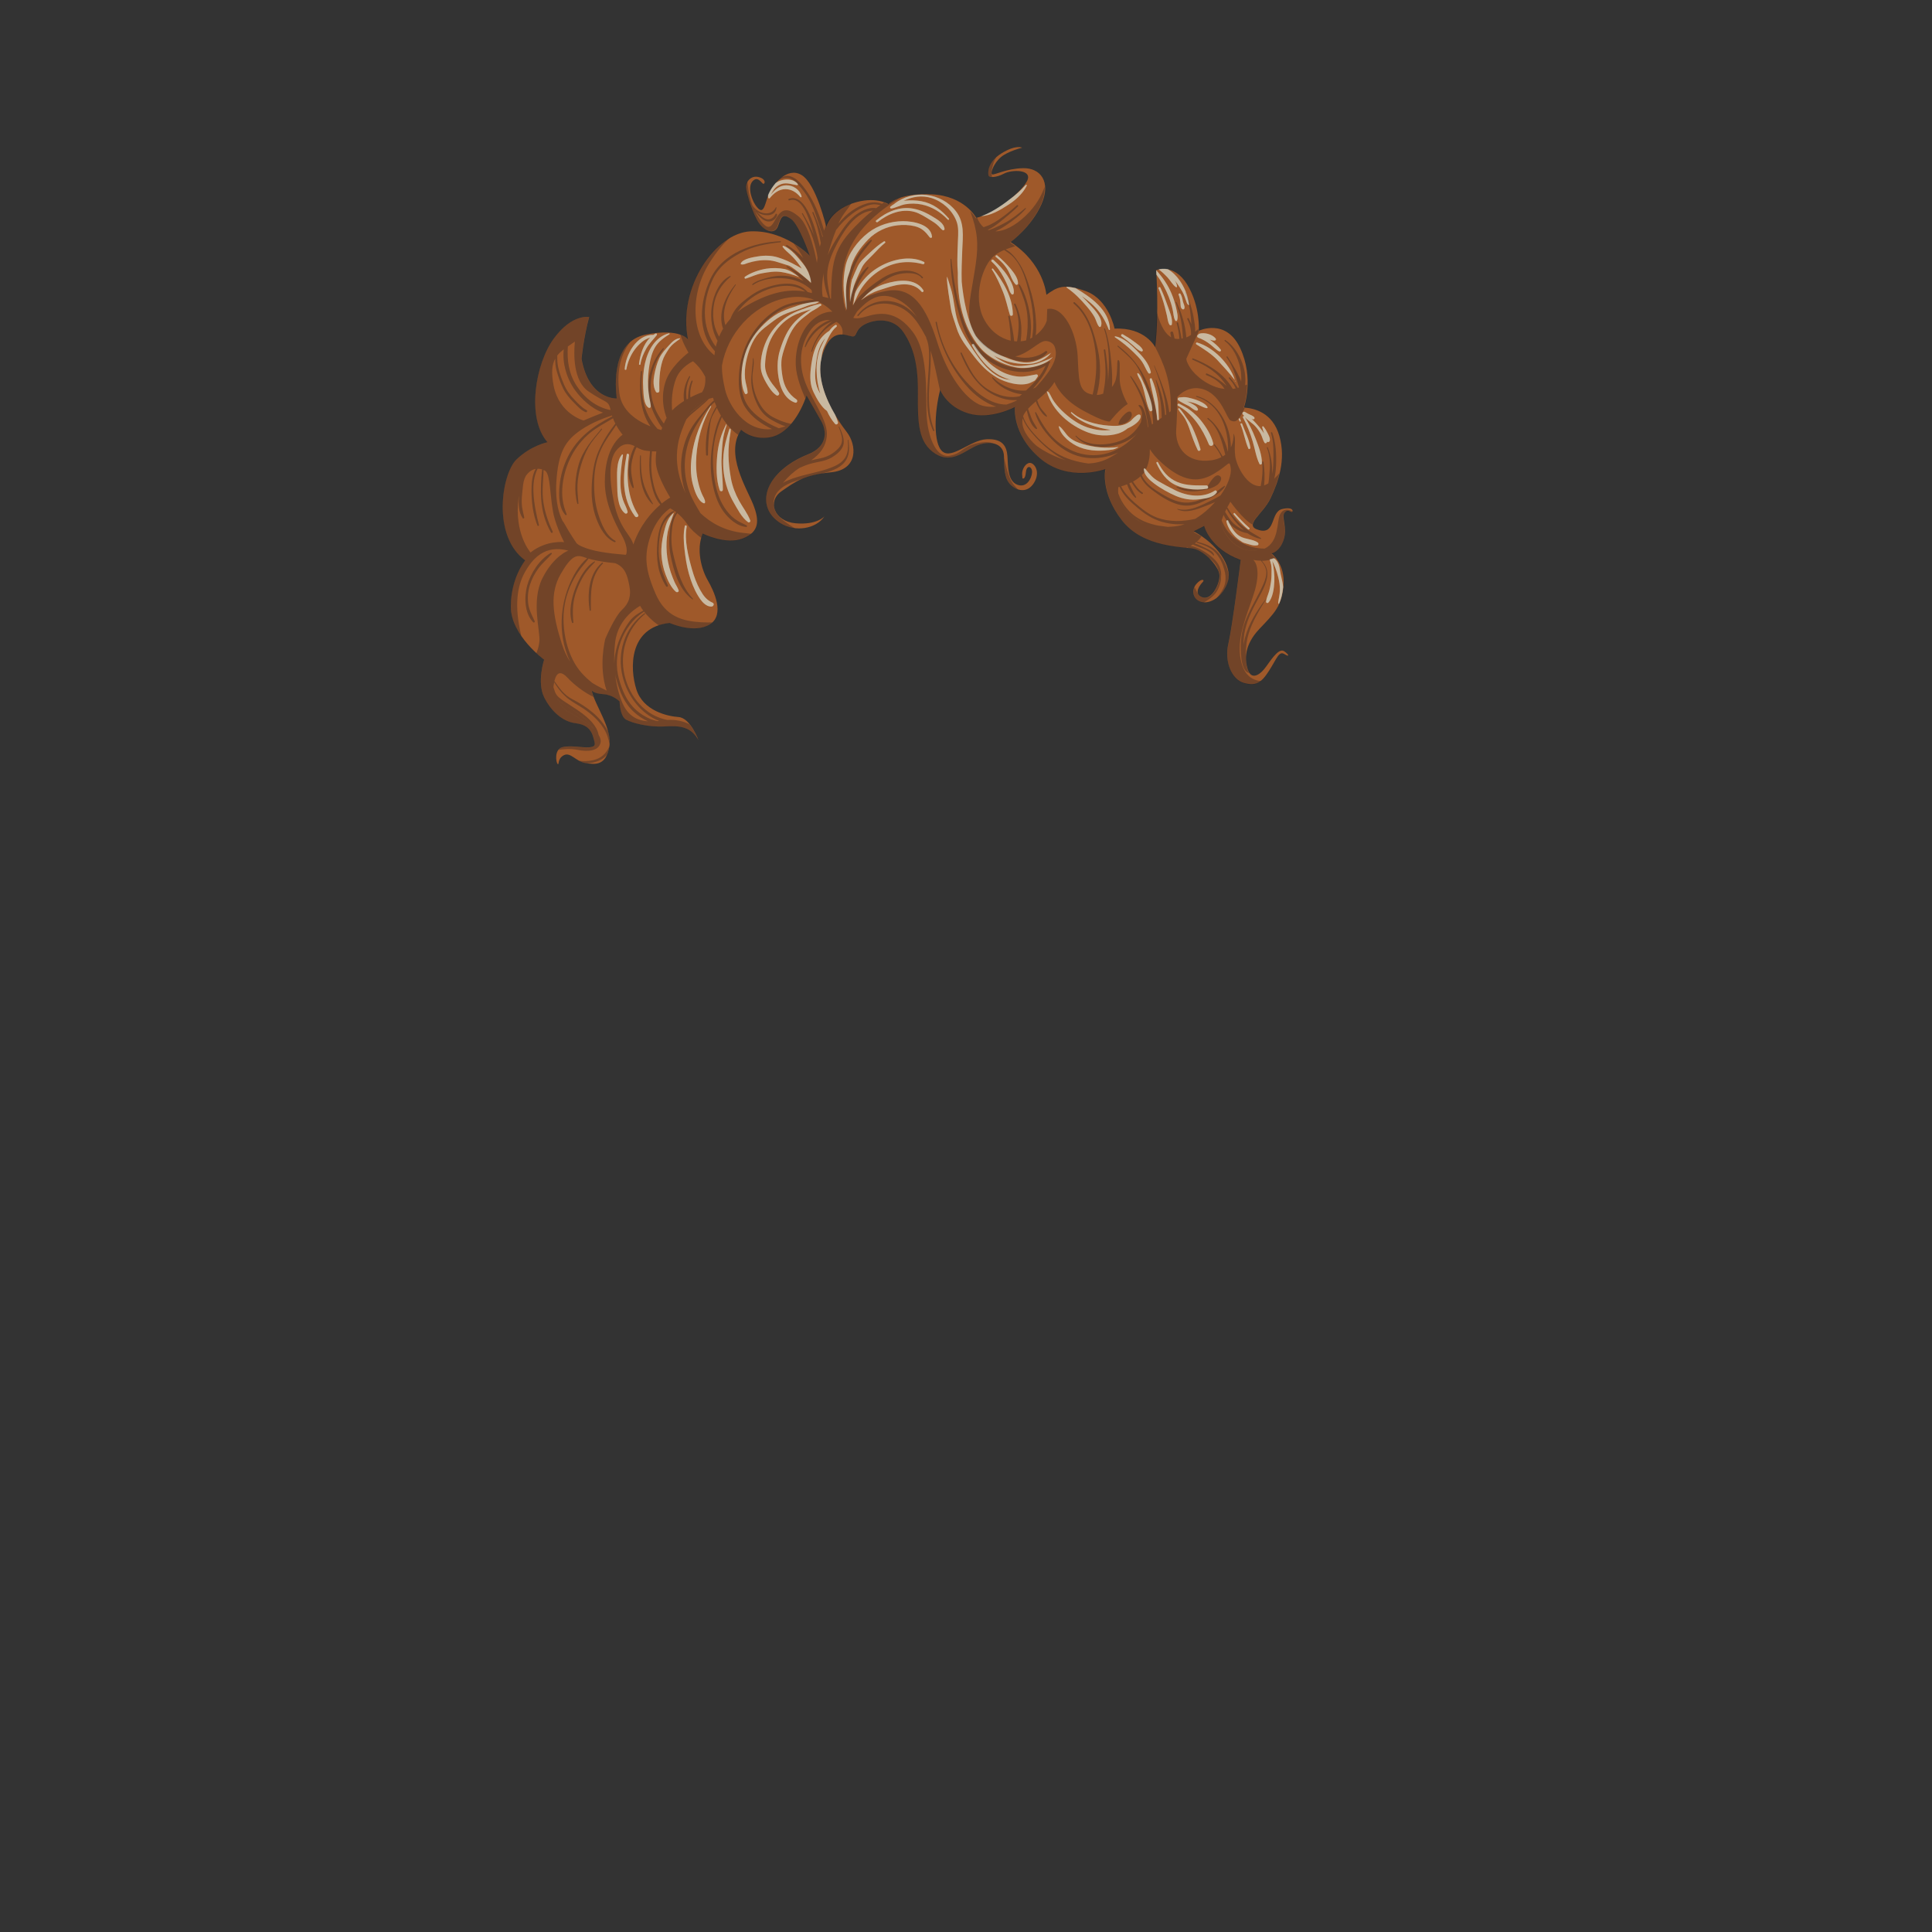 <?xml version="1.0" encoding="utf-8"?>
<!-- Generator: Adobe Illustrator 21.0.2, SVG Export Plug-In . SVG Version: 6.00 Build 0)  -->
<svg version="1.1" id="Layer_1" xmlns="http://www.w3.org/2000/svg" xmlns:xlink="http://www.w3.org/1999/xlink" x="0px" y="0px"
	 viewBox="0 0 2000 2000" enable-background="new 0 0 2000 2000" xml:space="preserve">
<rect x="0" y="0" width="2000" height="2000" fill="#333333" stroke="none"/>
<g>
	<path fill="#9F592A" d="M563.3,682.9c0,0-7.7,23.2,0,38.9c7.7,15.6,20.3,25.4,32.1,26.8c11.8,1.4,16.5,6.7,18.6,14.1
		c2.1,7.4,3.6,10.2-3.6,10.9s-20.2-2.4-28.5,0s-6.4,15.8-4.6,17.3c1.8,1.5-0.6-5.5,6.4-9.1s12.7,6.8,22.7,8.2
		c10.1,1.5,20.8,2.6,24.3-16.7s-15.2-43.4-18.2-58.6c0,0,1.9,3.3,12,3.9c10.1,0.6,16.9,7.6,16.9,7.6s0.2,15.2,6.7,18.8
		s23.7,8,40.1,7s27,0.5,34.9,14.3c0,0-8.3-23.1-20.6-24s-36.7-6.7-43.7-28.5s-8-64.4,34.3-68.9c0,0,25.5,11.5,41.6,1.5
		s4.3-34.7-2.1-45.8c-6.4-11.1-12.1-31.6-5.2-48.3c0,0,23.7,12,41.3,5.2s17.6-18.7,10.9-35.5c-6.7-16.8-29.4-52.4-12.4-77.1
		c0,0,10.6,10.9,29.4,7.9c18.8-3,32-24.6,38.3-43.4c0,0,9.4,16.4,15.1,26.4s7.3,26.3-13.6,34.6c-20.9,8.3-35.2,21.3-40.7,34.3
		c-5.5,13.1-2.7,27.6,12.4,37c15.2,9.4,36.7,5.9,45.5-7.3c0,0-7.7,9.3-30.1,7.3c-22.3-2-29.4-22.8-14.6-33.1
		c14.9-10.3,23.2-16.8,51.6-19.7c28.4-2.9,26.3-28.5,16.1-41.6s-34.6-49-25.5-79.3s25.3-20.3,31-19.7c5.6,0.6,2.3-6.8,12.8-12.4
		s29.8-7.7,40.4,8.2c10.6,15.9,15.2,33.7,14.9,63.8c-0.3,30.1,0.3,50.7,18.2,61.9c17.9,11.2,31.6-4.9,44.9-9.4
		c13.3-4.5,25.7-0.8,26,11.8c0.4,12.6,0.1,22.6,6.7,29.4c6.7,6.8,17.8,9.3,24.6-2.1s0-20.5-4.6-20.3s-8.2,7.1-7.9,11.5
		c0.3,4.4,0.3,4.4,0.3,4.4s2.8,2.3,3.6-6.2c0.8-8.5,6.7-5.9,6.4,0s-5.5,16.8-15.5,12.8c-10-4.1-9.3-19.1-10-29.4
		c-0.8-10.3-4.9-18.4-21.6-17.6c-16.7,0.8-35.5,20.8-45.5,12.8s-8.5-41.3-2.5-64.1c0,0,6.3,17.6,29.2,24.6c22.9,7,48.3-6.7,48.3-6.7
		s-3.8,27.6,25.8,53.1c29.6,25.5,67.7,11.2,67.7,11.2s-5.5,23.8,17,52.9c22.5,29.1,63.8,27.1,75,29.7c11.2,2.6,25.7,18.5,26.1,27.3
		c0.5,8.8-8.2,26.6-17.9,22.8c-9.7-3.8-1.8-13.4,0.6-15.8c2.4-2.4-1.2-4.3-6.7,2.1s-3.5,16.4,5.5,18.6c9,2.2,22.4-5.6,27.2-21.3
		c4.8-15.7-10.9-38.7-35.4-51.9c0,0,7.9-3.8,10.9-5.5c0,0,5.4,23.4,37.8,35.2c0,0-8.5,68.1-12.8,86.8c-4.4,18.7,3.6,36.9,15.9,40.4
		s18.1,0.3,26.3-12.7c8.2-12.9,10.2-20.6,15.8-17.1c5.6,3.5,4.9,0.7,0-2.8s-11.1,4.7-18.5,15.2s-15.9,14.3-19.4,3.6
		s-3.4-25.7,11.8-41.8c15.2-16.1,23.5-23.4,25.2-45.5c1.7-22.2-12.4-32.8-12.4-32.8s8.2-1.4,12.4-13.9c4.3-12.5-2.3-23.6,0.9-28
		c3.2-4.4,5.5-1.2,7.3-0.9s3.2-6.1-9.4-3.3c-12.6,2.7-6.6,26.6-24,21.9c-17.4-4.7,3.9-16.2,11.8-33.1c7.9-16.8,16.2-39.6,9.1-64.4
		s-26.6-28.7-36.7-29.4c0,0,10.9-30.2-3.9-61.6s-42.8-17.9-42.8-17.9s1.8-25.3-12.1-48c-14-22.6-32-14.7-32-14.7s3.1,46.2-1.1,79.6
		c0,0-10.3-20.6-42-19.1c0,0-5.9-29.9-29.3-38.6s-30.4-4.3-41.3,3.6c0,0-2.3-32.2-37-54.6c0,0,21.6-15.8,31.9-39.2
		s-1.2-37.6-18.8-37.3c-17.6,0.3-29.9,7.4-32.2,6.4c-2.3-1.1,1.7-11.7,9.1-17.9s21.9-9.7,21.9-9.7s-6.2-3.5-21.3,5.8
		c-15,9.3-14.3,20.8-13.4,23.1c0.9,2.3,8,2.1,16-2.1c8-4.3,30.3-4.6,23.7,7.9s-34.9,34.2-52.5,37.9c0,0-11.8-22.6-45.8-24.3
		s-45.2,10-45.2,10s-14.1-8.7-37.3-0.6c-23.2,8-27,24.3-27,24.3s-10.3-44.6-25.5-53.7s-29.8,10.3-33.7,19.1s-4.9,21.3-10.9,15.8
		c-6.1-5.5-12-21.6-6.4-28.2c5.6-6.7,9.9,2.4,11.5,2.4c1.7,0,3-4.9-4.9-7s-13.5,4.9-13.1,10.9s7.3,28.4,13.4,36.8s16.4,12.4,19.7,3
		s4.4-13.5,13.1-7.6c8.7,5.9,19.7,38.3,19.7,38.3s-25.5-26.7-61.3-25.2s-75.7,57.5-64.7,112c0,0-7.6-12.1-43.4-5.2
		s-31.9,53.4-30.4,66.2c0,0-28.8,1.5-36.4-41c0,0,2.1-22.2,7.9-43.3c0,0-17.6-3.8-36.7,22.4c-19.1,26.1-28.5,82.3-6.4,107.2
		c0,0-17,3.2-32.2,17.9c-15.2,14.7-25.7,79.1,9.1,104.4c0,0-15,18.2-14.9,48C528.9,657.8,563.3,682.9,563.3,682.9z"/>
	<g>
		<path opacity="0.35" fill="#E8FFFA" enable-background="new    " d="M737.8,624c-6.5-2.9-9.6-7.2-13-13.3
			c-3.7-6.7-6.3-13.7-8.4-21.1c-3.9-13.8-8.2-30.3-5.5-44.5c0.2-1.3-1.7-1.8-2-0.5c-1.7,8.3-1.2,15.9-0.3,24.2
			c1,8.5,2.2,17,4.6,25.3c2.2,7.9,5.2,15.8,9.5,22.8c3,4.9,7.6,11.3,14,11C738.6,627.8,739.8,625,737.8,624z"/>
		<path opacity="0.35" fill="#E8FFFA" enable-background="new    " d="M697.4,531.4c0.2-0.6-0.1-0.6-1.4,0.7
			c-5.4,5.3-7.2,12.8-9,20.2c-1.7,7.2-2.7,14.2-2.3,21.7c0.4,7,1.8,14.2,4.3,20.8c2.2,5.9,5.8,13.7,10.7,17.8c1.2,1,3.4,0.1,2.8-1.6
			c-1.1-3.1-3.1-5.8-4.4-8.9c-1.4-3.2-2.6-6.4-3.7-9.6c-2.2-6.7-3.7-13.7-4.2-20.8c-0.5-7.2-0.3-14.3,1.1-21.4
			C692.6,544,695.4,537.4,697.4,531.4z"/>
		<path opacity="0.35" fill="#E8FFFA" enable-background="new    " d="M648.8,470.5c-4.1,22-5.5,45.1,8.6,64
			c1.4,1.8,4.5,0.2,3.2-1.8c-11.6-18.1-12.3-40.8-9.4-61.5C651.3,469.7,649.1,469,648.8,470.5z"/>
		<path opacity="0.35" fill="#E8FFFA" enable-background="new    " d="M646.8,531.3c1.3,1.1,3.3,0.1,2.9-1.7c-1-4.2-3.4-8-4.8-12.1
			c-1.7-5.3-2.5-10.6-2.6-16.3c-0.2-10.2,1-20,2.6-30c0.1-0.5-0.6-1.1-1-0.6c-6.3,7.4-5.1,21.5-5,30.6
			C639.1,510.1,639.1,525,646.8,531.3z"/>
		<path opacity="0.35" fill="#E8FFFA" enable-background="new    " d="M765.2,518.5c-4-7.3-7-14.9-8.5-23.1
			c-3.1-17.1-3.6-31.3-0.4-48.3c0.7-3.7-0.8-4.7-1.6-2c-2.8,9.4-4.7,15.4-5.7,25.2c-0.8,8.6-0.4,17.5,1.4,25.9
			c1.7,8.3,4.6,16.3,8.9,23.6c4.1,7,8.4,15.9,15.1,20.7c1.1,0.8,2.7-0.5,2.3-1.7C774,531.6,768.9,525.2,765.2,518.5z"/>
		<path opacity="0.35" fill="#E8FFFA" enable-background="new    " d="M748.3,506.9c0.1-11.4-1.9-22.6-1.3-34
			c0.6-11.6,0.9-20.8,4.9-31.8c0.3-0.9,0.3-2.9-0.1-2c-5.4,10.5-8.2,20.4-9.3,32.1c-1.1,11.5-1.3,25.1,2.5,36.2
			C745.7,509.1,748.3,508.9,748.3,506.9z"/>
		<path opacity="0.35" fill="#E8FFFA" enable-background="new    " d="M735.9,421.3c0.6-1.1,0.2-1.7-0.5-0.7
			c-10.2,15.7-17,33.5-19.4,52.1c-1.2,9.3-1.3,19.2,1.1,28.3c1.6,6,5,17.7,11.5,20c0.7,0.2,1.3-0.4,1.3-1c0.1-3.1-2-5.6-3.2-8.5
			c-1.7-3.9-3-8-3.9-12.1c-2.2-9.2-2.6-18.3-1.9-27.7C722.2,454.2,727.1,436.6,735.9,421.3z"/>
		<path opacity="0.35" fill="#E8FFFA" enable-background="new    " d="M703.5,350.1c-4.5,0.4-7.9,3.9-10.8,7.1
			c-3.7,4.1-7.7,8.2-10.1,13.3c-2.6,5.4-4.2,11.7-5.3,17.5s-1.4,12.2,1.6,17.5c0.9,1.6,3.7,1,3.6-1c-0.3-10.2,0.1-21,3.2-30.9
			c1.3-4.3,3.9-8.4,6.4-12.2c3.1-4.8,7.1-7.4,11.6-10.6C704.1,350.7,704,350,703.5,350.1z"/>
		<path opacity="0.35" fill="#E8FFFA" enable-background="new    " d="M667.8,375.8c-1.9,8.6-2.5,17.5-1.9,26.2
			c0.4,5.9,0.2,16.6,5.6,20.1c1,0.6,2.1-0.2,2.2-1.2c0.1-2.9-0.8-5.7-1.3-8.6c-0.7-4-1.2-8-1.4-12.1c-0.4-7.4,0.1-14.9,1.3-22.2
			c1.1-6.5,2.6-13.2,6.1-18.9c3.6-5.8,8.9-9.5,14.6-13.1c0.5-0.3,0.2-1.1-0.4-1C678.4,348.6,670.8,362.6,667.8,375.8z"/>
		<path opacity="0.35" fill="#E8FFFA" enable-background="new    " d="M646.7,382.1c-0.1,1,1.6,1.2,1.7,0.2c1.3-7.1,4.1-14,8.3-19.9
			c2.1-3,4.7-5.7,7.5-8.1s5.7-3.7,8.9-4.9c-7.2,7-10.5,18-11.6,27.6c-0.1,0.8,1.4,1,1.5,0.2c0.9-5.9,3.2-11.2,6.1-16.4
			c3-5.3,7.1-9.1,10.8-13.8c0.7-0.9-0.2-2.3-1.3-1.7c-0.8,0.4-1.6,0.9-2.3,1.4C658.9,346.1,647.7,367.2,646.7,382.1z"/>
		<path opacity="0.35" fill="#E8FFFA" enable-background="new    " d="M867.4,437.1c-0.8-2.6-1.8-5.2-2.9-7.7
			c-9.5-16.2-18.8-38.5-14.1-58.7c0.4-4.2,1.2-8.3,2.9-11.9c3.1-6.7,6.7-16,12.7-20.7c1-0.8-0.3-2.3-1.3-1.7c-2.5,1.5-4.5,3.7-6.2,6
			c-13.7,8.5-17.6,24.3-19.2,39.5c-0.9,8.5-0.8,16.5,3,24.3c3.1,6.3,7.8,15.1,13.8,19.2c2.2,4.9,4.9,9.5,8.3,13.3
			C865.5,440.4,867.9,438.9,867.4,437.1z M848.2,405.9c-4-7.2-4.8-14.9-4.1-23c0.6-7.6,1.5-15.5,4.2-22.7c1.4-3.7,3.5-7,5.9-10.1
			c-1.1,2.2-2.1,4.4-3.2,6.5c-4.4,8.4-5.9,18.3-5.7,27.7c0.1,7.8,1.5,15.6,3.8,23.1C848.8,407,848.5,406.5,848.2,405.9z"/>
		<path opacity="0.35" fill="#E8FFFA" enable-background="new    " d="M803.8,409.3c1.6,1,3.5-1,2.6-2.6c-2.6-4.5-6.5-8.1-9.2-12.6
			c-3.1-5.1-5.4-10.4-5.2-16.5c0.4-10.3,2.6-21,7.9-30c4.8-8.1,11.3-15.1,19.5-19.8c6.4-3.7,13.4-5.5,20.4-7.6c-1.6,1-3.2,1.9-4.8,3
			c-4.4,2.8-8.5,6.1-12.1,9.9c-7.7,8.1-11.9,18.1-15.3,28.7c-3.5,10.9-3.3,22.1-0.8,33.3c2,9.1,6.9,18.6,16.3,21.7
			c2,0.7,3-2.2,1.4-3.3c-8.5-5.7-12.9-13.8-14.5-23.9c-0.8-4.9-1.4-10.2-1.1-15.2c0.3-5.5,2.1-10.7,3.8-15.8
			c3.2-9.5,7.1-18.7,14.4-25.8c3.4-3.3,7.3-6.1,11.1-9.1c3.3-2.5,7.3-3.9,10.4-6.7c0.4-0.2,0.8-0.3,1.1-0.5c1.2-0.5,0.3-2.2-0.8-2
			c-6.6,1.3-13.2,3.9-19.5,6.1c-5.1,1.8-9.9,4-14.4,7c-8.2,5.5-15.1,12.8-19.8,21.5c-5,9.2-8.3,21.3-7.6,31.8
			c0.4,5.5,2.9,10.7,5.6,15.4C795.9,401,799.3,406.4,803.8,409.3z"/>
		<path opacity="0.35" fill="#E8FFFA" enable-background="new    " d="M785.9,344.4c3.6-3.9,8-7,12.2-10.2c4.1-3.1,8.3-6.2,13-8.4
			c5.5-2.6,11.5-4.3,17.3-6.4c5.6-2,8.7-3.8,14.5-4.7c1.8-0.3,6.3-2.5,4.6-2.5c-6.4,0-15,1.8-21,3.9c-5.8,2-11.7,3.9-17.3,6.4
			c-10.3,4.5-20,13.8-27,22.7c-7,9-11.6,20.3-13.4,31.5c-1.5,9.4-2.1,22.6,2.4,30.7c0.7,1.2,2.9,0.2,2.8-1.2
			c-0.3-4.9-2.2-9.6-2.7-14.5c-0.5-5.6-0.1-11.3,1-16.8C774.4,364.4,778.5,352.5,785.9,344.4z"/>
		<path opacity="0.35" fill="#E8FFFA" enable-background="new    " d="M793.2,278.2c-7.3,1.2-15.9,4.1-22,8.3
			c-0.9,0.6-0.4,2.3,0.8,1.9c5.8-1.8,10.9-4.5,16.9-5.5c6.6-1.2,13.1-2.3,19.8-1.3c5.5,0.8,12.3,2.6,18.6,5.3c-4.6-3.5-9-7-15.1-8.4
			C806,277.3,799.4,277.2,793.2,278.2z"/>
		<path opacity="0.35" fill="#E8FFFA" enable-background="new    " d="M774.2,272.3c3.2-1,6.4-1.8,9.7-2.3
			c7.3-1.1,14.5-0.9,21.5,1.5c3.6,1.2,11.7,3.6,11.6,3.6c4.9,2.2,22.5,17.2,22.6,17.7s0-2.8-1.2-6.5c-1.7-5.4-4.2-9.8-7.2-13.5
			c-5.3-6.4-12.1-15.2-20.1-18.3c-0.6-0.2-1.3,0.6-0.9,1.1c2.3,3.2,5.3,5.5,8.2,8.2c3.7,3.5,6.8,7.2,9.7,11.4
			c0.6,0.9,1.3,1.9,1.9,2.8c-1.9-1.1-3.8-2.2-5.5-3.1c-6.1-3.4-12.6-6.5-19.4-8.5c-6.6-2-13.6-2.1-20.4-1
			c-4.8,0.8-15.7,2.3-17.9,7.4c-0.1,0.3,0,0.7,0.3,0.8C769.8,274.4,771.7,273.1,774.2,272.3z"/>
		<path opacity="0.35" fill="#E8FFFA" enable-background="new    " d="M909,281.2c14.2-9.7,29.9-12.1,46.4-7.7
			c1.4,0.4,2.4-1.8,1-2.4c-15.1-7.3-35.1-2-48.5,6.6c-6.8,4.3-12.7,10-17.3,16.6c-4.2,6-5.9,8.6-6.6,16.1c-0.3,1.9-0.8,5.8-0.7,5.5
			c3-6.4,4.5-11.2,8.4-17.2C896.3,291.8,902.2,285.8,909,281.2z"/>
		<path opacity="0.35" fill="#E8FFFA" enable-background="new    " d="M880,312.6c1-5.2,2-9.7,3.6-15.4c1.8-6.3,5.6-13.5,8.2-19.4
			c2.4-5.5,7.3-9.4,11.4-13.7c4.3-4.4,8.2-8.9,13-12.7c0.9-0.7-0.3-2.1-1.2-1.5c-5.5,3.4-10.4,7.8-15.1,12.2
			c-4.5,4.3-9.6,8.3-12.2,14.1c-1.9,4.1-3.9,8.6-5.7,13.3c0-0.4,0.1-0.7,0.1-1.1C879.9,298.5,880,302.3,880,312.6z"/>
		<path opacity="0.35" fill="#E8FFFA" enable-background="new    " d="M935,229c-12.8,0-25.9,4.1-36.1,11.9
			c-11.1,8.6-21.2,22-23.8,35.5s-2.3,24.4,0.4,40.6c0.1,0.5,1.1,4.1,1.1,3.9c0-10.4-2-21.1,0.4-31.2c0.3-2.9,2.7-7.7,3.2-10.6
			c2.4-12,10.1-22.6,18.8-31.5c7.9-8,18.8-13.2,30-14.4c5.9-0.7,12-0.5,17.8,0.9c7.5,1.8,11.2,5.7,15.6,11.5
			c0.7,0.9,2.6,0.8,2.4-0.7C963.6,232.1,945.2,229,935,229z"/>
		<path opacity="0.35" fill="#E8FFFA" enable-background="new    " d="M917.2,298.2c12.8-4.3,27.5-7.1,36.8,3.8
			c0.9,1.1,2.7-0.3,1.9-1.5c-8.5-13.2-26.9-10.7-40.2-6.5c-7.3,2.3-13.1,5.7-18.6,11.1c-5.1,4.9-5.8,5.8-5,5.2
			c5.1-4.1,6.2-4.6,8.2-5.7C907.9,300.7,910.4,300.5,917.2,298.2z"/>
		<path opacity="0.35" fill="#E8FFFA" enable-background="new    " d="M1072.5,387.6c-6.2,1.1-11.8,2.7-18.2,2.2
			c-6.8-0.6-13.5-2.8-19.4-6.2c-11.6-6.7-19.5-16-26.6-27.1c-0.8-1.3-2.8-0.1-2.1,1.2c6.7,12,16.3,24.2,28.5,30.9
			c3.4,1.8,7.4,3.5,11.6,4.6c-5.8-0.5-10.4-2-15.5-5.3c-9.4-5.9-16.5-15.5-22.7-24.7c-6.6-9.7-13.1-19.4-16.7-30.5
			c-3.7-11.6-3.7-23.9-7.5-35.3c-0.5-1.4-3.6-12.3-3.7-10.8c-0.2,7.5,3,25.3,4,32.1c1,6.9,3.8,13.5,5.8,20.2
			c3.7,12.1,10.6,20,18.3,30c6.9,8.9,13.4,15.7,23.5,21.8c8.7,5.3,25,9.8,34.8,5.5c6.6-2.9,4.9-3,7-5.6
			C1075.1,389.2,1074.5,387.3,1072.5,387.6z"/>
		<path opacity="0.35" fill="#E8FFFA" enable-background="new    " d="M1157.4,462.8c-12.1,1.6-25.6,0.2-36.3-3
			c-5.7-1.7-10.9-3.8-15.2-8c-3.3-3.2-5.6-7.8-9.3-10.5c-0.3-0.2-0.7,0.1-0.6,0.5c2.2,9.6,12.9,17.8,21.5,21.2
			c10.7,4.3,23.4,4.3,34.8,2.3C1153.9,464.9,1159,462.6,1157.4,462.8z"/>
		<path opacity="0.35" fill="#E8FFFA" enable-background="new    " d="M1169,442.7c4.2-2,12.1-6.8,11.8-12.1c-0.1-1-0.9-1.7-2-1.5
			c-1.4,0.3-2.2,0.9-3,1.7l0,0c-2,1.4-3.5,3.2-5.2,4.9c-1.1,0.8-2.2,1.6-3.5,2.3c-6.1,3.3-12.9,3.1-19.5,2.6
			c-13.2-1-27.9-4.9-38-13.8c-0.6-0.5-1.3,0.3-0.8,0.8c10.6,10.6,26.6,15.3,41,17.4c0.1,0,0.1,0,0.2,0c-8,1.3-16.2,0-24-2.5
			c-9.1-3-17.1-8.7-24.1-15c-3.8-3.4-7.4-7.2-10.4-11.4c-2.8-3.9-3.1-5.8-5.6-9.8c-0.4-0.6-2.5-1.7-2.3-1
			c5.7,19.9,23.7,35.3,42.7,42.4c9.7,3.6,20.9,4.1,30.8,1.2c4-1.2,7.3-3.1,10.4-5.6C1168.1,443.1,1168.5,442.9,1169,442.7z"/>
		<path opacity="0.35" fill="#E8FFFA" enable-background="new    " d="M1194.5,500.3c6.8,5.2,15.1,9.8,23,13.2
			c7.5,3.1,15.4,4.4,23.5,3.4c6.2-0.7,14.6-1.5,18.5-7c0.8-1.2-0.8-2.8-2-2c-12.3,8-28.6,5.8-41.2-0.5c-5.7-2.8-11.3-5.9-16.8-9
			c-6.4-3.5-9.7-7.8-14.2-13.3c-0.4-0.5-1.4-0.1-1.4,0.6C1184.5,491.8,1190,496.9,1194.5,500.3z"/>
		<path opacity="0.35" fill="#E8FFFA" enable-background="new    " d="M1198.7,478.6c-0.5-1-2.1-0.1-1.6,0.9
			c4.5,9.6,10.1,18.2,20,22.7c9.8,4.5,21.8,5.5,32.3,3.7c2-0.3,1.4-3.3-0.5-3.4c-10.4-0.1-20.4,0.6-30.2-3.5
			C1208.9,494.8,1203.6,487.9,1198.7,478.6z"/>
		<path opacity="0.35" fill="#E8FFFA" enable-background="new    " d="M1278.3,531.3c-0.7-0.8-1.9,0.4-1.2,1.2
			c4.6,5.5,9.1,10.9,14.8,15.4c1,0.8,2.4-0.6,1.4-1.4C1287.9,541.8,1283,536.6,1278.3,531.3z"/>
		<path opacity="0.35" fill="#E8FFFA" enable-background="new    " d="M1301.7,564.4c1.4-0.3,1.3-2.1,0.4-2.8
			c-5.2-3.7-12.8-3.2-18.5-6.5c-5.9-3.4-9.5-10.1-12.1-16.1c-0.5-1.2-2.2-0.3-1.9,0.8c1.4,6.9,7.3,15.2,13.5,19.3
			c3,2,3.2,2.5,6.7,3.4C1293.6,563.5,1297.6,565.3,1301.7,564.4z"/>
		<path opacity="0.35" fill="#E8FFFA" enable-background="new    " d="M1326.5,597.3c-2.1-7.6-1-14.4-7.6-19.5l-4.6,1.3
			c1.4,4.4,2,6.1,2,10.8c0,4.3,0,8.3-0.6,12.5c-0.5,3.4-1.1,6.8-2.1,10.2s-2.7,6.8-3,10.3c-0.1,1.2,1.6,1.8,2.3,1
			c4.8-5.1,6-15.1,6.3-21.9c0.3-7-0.5-14.3-2.1-21.2c2.7,5.1,4.5,10.4,6,16.3c1.2,4.7,2,9.4,1.8,14.3c-0.1,4.3-1.3,8.4-1.7,12.6
			c0,0.6,0.3,1,0.8,1.1c2.2-4.8,3.6-10.3,4.3-17.3C1328.1,604.2,1327.3,600.6,1326.5,597.3z"/>
		<path opacity="0.35" fill="#E8FFFA" enable-background="new    " d="M1219.6,420.1c15.6,8.8,25.2,23.9,31.8,39.9
			c1.1,2.7,5.2,1.8,4.5-1.2c-2.2-8.6-7.4-16.9-13-23.8c-2.9-3.6-6.3-6.7-9.9-9.6c-3.9-3.1-7.9-5.1-12.2-7.4
			C1219.5,417.2,1218.2,419.3,1219.6,420.1z"/>
		<path opacity="0.35" fill="#E8FFFA" enable-background="new    " d="M1228.4,432.7c-2.4-3.3-4.6-7-7.4-9.9c-0.6-0.6-1.8,0.2-1.3,1
			c2.1,3.5,5.2,6.2,7.2,9.9c1.9,3.6,3.5,7.4,4.8,11.3c2.4,7.1,4.9,14.2,8.2,21c0.8,1.6,3.3,0.5,2.8-1.2c-2.2-7.8-5.1-15.3-8.5-22.7
			C1232.6,438.7,1230.6,435.7,1228.4,432.7z"/>
		<path opacity="0.35" fill="#E8FFFA" enable-background="new    " d="M1220.5,414.7c0.1,0.1,0.2,0.3,0.3,0.4
			c3.1,1.9,6.3,3.5,9.6,5.1c2.7,1.4,5.3,4.4,8.2,4.9c0.9,0.2,1.8-0.6,1.5-1.5c-0.8-3-4.8-4.9-7.4-6.3c-1.3-0.7-2.6-1.2-3.9-1.7
			c2.5,0.4,5,0.9,7.2,1.6c4.5,1.4,8.6,4.5,13,5.4c0.7,0.1,1.3-0.5,0.9-1.2c-2.3-3.8-8-6.1-12.1-7.6c-2.6-0.9-5.4-1.6-8.1-2.2
			c-3.4-0.8-5.6-0.4-9-0.1C1218.8,411.6,1218.6,414.4,1220.5,414.7z"/>
		<path opacity="0.35" fill="#E8FFFA" enable-background="new    " d="M1282.3,434c0.2,0.4,0.3,0.8,0.5,1.2c0.2,0.4,0.3,0.8,0.6,1.1
			c0.4,0.4,1,0.1,1-0.4c0-0.4-0.1-0.8-0.3-1.2c-0.1-0.4-0.3-0.8-0.4-1.2C1283.5,432.7,1282,433.2,1282.3,434z"/>
		<path opacity="0.35" fill="#E8FFFA" enable-background="new    " d="M1294.4,463.4c-1.2-8.4-5.7-16.7-8.5-24.6
			c-0.4-1.1-2.1-0.6-1.7,0.5c3.4,8.1,4.6,17.1,8.1,25C1292.9,465.6,1294.5,464.6,1294.4,463.4z"/>
		<path opacity="0.35" fill="#E8FFFA" enable-background="new    " d="M1307.9,441.5c-0.5-0.6-1.4,0-1.3,0.7
			c0.5,2.2,1.2,4.4,1.9,6.5c-1.4-2.3-3-4.4-4.5-6.2c-2.5-2.9-5.3-6.3-8.5-9.1c1,0.6,2.3,1.1,3,0.1c1-1.6-1.9-3-2.8-3.5
			c-1.1-0.5-2.2-1-3.3-1.5c-1.3-0.6-2.4-1.5-3.7-2.1c-2.3-1.1-3.7,2.5-1.3,3.2c0.1,0,0.1,0,0.2,0c-0.2,0.3-0.2,0.7,0.1,1.1
			c0,0.1,0.1,0.1,0.1,0.2c-0.7-0.3-1.6,0.4-1.1,1.2c4.2,7.9,7.6,16.4,10.1,24.9c2.3,7.5,3.5,16.3,7,23.2c0.6,1.2,2.5,0.6,2.5-0.7
			c0.2-8.3-3.5-17.6-6.4-25.2c-3.1-8-6.7-15.4-11.3-22.6c3.4,3.9,8.1,6.2,11.4,10.1c2,2.3,3.8,4.9,5.2,7.6c1.5,2.8,2,6,3.7,8.7
			c0.7,1.2,2.7,0.7,2.6-0.7c0-0.1,0-0.3,0-0.4l0.1,0.1c0.9,0.9,2.4,0.5,2.8-0.7c0.7-2.6-0.8-5.3-1.9-7.6
			C1311.2,446.4,1309.7,443.6,1307.9,441.5z"/>
		<path opacity="0.35" fill="#E8FFFA" enable-background="new    " d="M1154.2,349.1c7.1,4.8,13.3,9.7,19.5,15.8
			c3.1,3.1,6.3,6.1,8.7,9.8c2.4,3.6,3.8,7.8,6.3,11.4c0.9,1.3,3,0.5,2.6-1.1c-2.1-9.1-8.7-16.3-15.1-22.7
			c-6-5.9-13.1-12.6-21.6-14.1C1154,348,1153.7,348.7,1154.2,349.1z"/>
		<path opacity="0.35" fill="#E8FFFA" enable-background="new    " d="M1192.3,392.1c-0.5-1.2-2.3-0.3-2.1,0.9
			c2.4,13.6,6.7,27.4,7.8,41.2c0.1,1,1.6,1,1.6,0c-0.4-7.3-0.1-14.3-1.4-21.5C1197,405.6,1195.2,398.7,1192.3,392.1z"/>
		<path opacity="0.35" fill="#E8FFFA" enable-background="new    " d="M1183.5,395.5c-1.5-3.1-2.6-6.8-5.2-9.1c-0.4-0.4-1.1,0-1,0.6
			c0.8,3.3,3.1,6.1,4.3,9.3c1.2,3.2,2.2,6.6,3,9.9c1.6,6.2,2.6,12.9,5.4,18.8c0.7,1.4,3,0.7,2.9-0.8c-0.4-7-3.1-14-5.8-20.5
			C1186.1,400.9,1184.8,398.2,1183.5,395.5z"/>
		<path opacity="0.35" fill="#E8FFFA" enable-background="new    " d="M1161.1,348.2c4,2.8,7.7,5.8,11.4,9c2.7,2.3,5.5,5.5,9,6.6
			c1.1,0.3,1.9-0.9,1.4-1.8c-1.7-3.4-5.7-5.9-8.7-8.2c-3.7-2.8-7.7-5.4-11.8-7.7C1161,345.3,1159.8,347.3,1161.1,348.2z"/>
		<path opacity="0.35" fill="#E8FFFA" enable-background="new    " d="M1278.3,393.6C1279.1,396.2,1279.8,395.5,1278.3,393.6
			L1278.3,393.6z"/>
		<path opacity="0.35" fill="#E8FFFA" enable-background="new    " d="M1239.3,354.6c-1.2-0.3-1.8,1.3-0.8,1.9
			c7.4,4.7,15.8,9.9,21.8,16.3c6.2,6.7,12.7,13.7,18,20.7c-2.4-8.6-8.8-17.4-15-23.8C1256.8,363.1,1248.1,357.1,1239.3,354.6z"/>
		<path opacity="0.35" fill="#E8FFFA" enable-background="new    " d="M1241.5,345.5c-0.6,0.2-1,0.6-1.1,1.2c-1.4,0.2-1.4,2.4,0,2.9
			c4.7,1.7,8.5,3.9,12.5,7c3,2.3,5.9,5.5,9.2,7.2c1,0.5,2.5-0.6,1.7-1.7c-2.7-3.7-7.1-7.3-10.8-10c-0.2-0.2-0.4-0.3-0.7-0.5
			c1.7,0.6,3.4,1.1,5.2,1c1.2-0.1,1.6-1.3,0.9-2.2C1254.8,346,1246.9,343.9,1241.5,345.5z"/>
		<path opacity="0.35" fill="#E8FFFA" enable-background="new    " d="M1201.2,297.7c-0.5-1-2.3-0.3-1.9,0.8
			c2.5,6.3,4.8,12.7,6.5,19.3c0.8,3,1.5,6,2.2,9c0.7,3.2,0.9,6.5,2.6,9.3c0.6,0.9,2.3,0.9,2.5-0.3c1-6-2.3-13.3-4.2-18.8
			C1206.6,310.4,1204.1,303.9,1201.2,297.7z"/>
		<path opacity="0.35" fill="#E8FFFA" enable-background="new    " d="M1213.9,320.2c0.9,3.8,0.8,8.2,2.7,11.6
			c0.5,0.9,1.7,0.6,2-0.3c1.2-3.7-0.2-8.6-1-12.4c-1.1-5.2-2.8-10.3-4.8-15.1c-3.8-9.1-8.9-16.5-15.5-23.8c-0.1-0.1-0.3-0.2-0.4-0.3
			c0,0.6,0.1,2.1,0.2,4.3c5.2,7,9.7,15.2,12.8,23.2C1211.6,311.6,1212.9,315.9,1213.9,320.2z"/>
		<path opacity="0.35" fill="#E8FFFA" enable-background="new    " d="M1208.5,287c3,3.2,5.3,7.7,8.8,10.2c0.5,0.4,1.3-0.1,1.2-0.7
			c-0.2-2.3-1.2-4.5-2.6-6.6c0.9,1.1,1.8,2.3,2.6,3.4c2,2.8,3.8,5.7,5.5,8.6c2.2,3.9,3.1,7.8,4.7,11.9c0.5,1.2,2.5,2.9,2.3,1.4
			c-1.2-9.8-5.5-18.9-9.6-24.7c-3.6-5.2-7.5-9-12.4-11.9c-4-0.8-7.4-0.4-9.5,0.2C1202.7,281.2,1205.6,284,1208.5,287z"/>
		<path opacity="0.35" fill="#E8FFFA" enable-background="new    " d="M1224.1,320.1c0.8,0.5,1.7,0,2-0.8c0.7-2.4-1.1-5-1.6-7.4
			c-0.5-2.7-1-5.2-2.4-7.6c-0.6-1.1-2.5-0.3-2,0.8c1.1,2.8,1.7,5.9,1.9,8.9C1222.2,316.4,1222,318.8,1224.1,320.1z"/>
		<path opacity="0.35" fill="#E8FFFA" enable-background="new    " d="M1147.8,341.2c0.2,0.6,1.3,0.6,1.2-0.2
			c-0.6-20-19.5-33.2-35.7-42.8c-3.5-0.8-6.6-1.2-9.3-1.3c0,0.4,0.2,0.8,0.6,1.1c7.8,5.4,14,11.8,20.2,19c3,3.5,5.9,7.1,8.2,11.2
			c1.8,3.2,2.4,7.2,4.8,10c0.6,0.7,1.7,0.2,1.9-0.5c2.8-7.4-6.6-17.3-11.2-22.1c-2.7-2.9-5.6-6-8.6-9c4.2,2.9,8.3,6.1,12,9.6
			C1139.2,323.2,1144.2,331.7,1147.8,341.2z"/>
		<path opacity="0.35" fill="#E8FFFA" enable-background="new    " d="M1026.8,279c4.7,7.1,8.3,15.3,11.5,23.2
			c3.1,7.7,4.6,15.7,7.1,23.6c0.5,1.7,3.1,1.4,3.1-0.4c-0.2-17.5-9.9-34-20.5-47.2C1027.5,277.5,1026.4,278.4,1026.8,279z"/>
		<path opacity="0.35" fill="#E8FFFA" enable-background="new    " d="M1049.3,303.9c1.2-5.7-3.4-13.7-6.4-18.4
			c-3.9-6.1-9.2-11.6-14.5-16.5c-1.2-1.1-3,0.7-1.8,1.8c5.4,4.9,9.3,10.4,12.6,16.8c1.6,3.1,3.2,6.3,4.5,9.6c1,2.6,1.5,5.1,3.4,7.2
			C1047.7,305.3,1049.1,304.9,1049.3,303.9z"/>
		<path opacity="0.35" fill="#E8FFFA" enable-background="new    " d="M1053.8,293.4c0-5.4-4.1-10.7-7.3-14.7
			c-4.2-5.1-9-10-14.1-14.2c-1.1-0.9-2.6,0.7-1.5,1.5c5.1,4,9.3,8.3,12.6,14c2.6,4.6,4.2,10.6,7.8,14.4
			C1052.2,295.4,1053.8,294.7,1053.8,293.4z"/>
		<path opacity="0.35" fill="#E8FFFA" enable-background="new    " d="M1088,365.3C1088.7,364.9,1088.5,364.6,1088,365.3L1088,365.3
			z"/>
		<path opacity="0.35" fill="#E8FFFA" enable-background="new    " d="M1089.7,369.8c0.4-0.5-3.1,1.8-3.9,2c-5.7,2-11,4.9-17.1,5.7
			c-6.8,0.9-15.2,2.4-21.7,0.4c-6.6-2-13.2-5.7-18.5-9.9c2.7,1.6,7.7,3.8,10.8,4.9c8.4,3.2,19,4.5,27.9,3.7
			c7.3-0.7,16.5-5,20.8-11.3c-7.5,5-16.2,10-25.3,10c-8.4,0-18.7-3.8-26.3-7.3c-10.4-4.7-19-11.1-26-20.2c-9-15.3-13-38.2-14.8-56.1
			c-0.4-11.1,0.2-22.4,0.6-33.3c0.6-13.9,2.5-28.1-6.6-39.8c-15.1-19.4-44.6-23-63.9-7.5c-0.1,0-0.1,0.1-0.1,0.1
			c-1.4,0.8-2.7,1.7-3.8,2.7c-0.9,0.8,0,2.1,1.1,1.9c4.9-0.9,9.3-3.5,14.3-4.4c5.7-1,11.5-0.9,17.2,0.3c10.4,2.2,19.6,7.9,26.8,15.6
			c0.7,0.8,1.8-0.4,1.1-1.1c-7.8-9-16.5-15.8-28.6-18c-5.1-0.9-11.9-1.3-18.2-0.3c8.9-4.5,19.1-6,29-2.9
			c11.3,3.6,21.3,12.6,25.6,23.7c2.5,6.4,1.9,13.3,1.6,20.1c-0.3,6.6-0.5,13.2-0.6,19.8c0,4.7,0.1,9.2,0.5,13.7
			c-0.5,27.5,4.9,55.9,22.9,77.3c8.6,10.3,23.2,17.5,36.5,20.3C1062.2,382.7,1081.7,379.1,1089.7,369.8z"/>
		<path opacity="0.35" fill="#E8FFFA" enable-background="new    " d="M975.8,238.2c0.8,0.6,2.1-0.2,2-1.2
			c-0.6-5.8-6.9-9.4-11.4-12.2c-6.5-4-13.2-7.4-20.8-8.8c-14.2-2.7-27.8,3.2-38.6,12.2c-1.2,1,0.5,2.6,1.6,1.6
			c10.5-8.4,24.3-14.1,37.8-10.5c5.8,1.6,11.3,5.3,16.4,8.4c2.7,1.7,5.4,3.3,7.7,5.5C972.5,234.8,973.8,236.8,975.8,238.2z"/>
		<path opacity="0.35" fill="#E8FFFA" enable-background="new    " d="M1062.9,192.2c0.3-0.6-0.5-1.3-1-0.8
			c-5.2,5.8-11,10.9-17.3,15.4c-9.1,7.2-19.8,13.8-28.9,17c9.8-0.7,18.3-5.6,26.5-10.8C1050.6,207.8,1058.4,201.1,1062.9,192.2z"/>
		<path opacity="0.35" fill="#E8FFFA" enable-background="new    " d="M795.3,204.9c0.1,0.3,0.4,0.4,0.6,0.3c0.2,0.2,0.6,0.3,0.9,0
			c4.1-5.2,9.5-9.4,16.3-9.4c6.4,0,11.5,3.4,15.4,8.2c0.5,0.6,1.5,0,1.3-0.7c-2-7.1-8.6-11.6-15.9-11.5c-6.9,0.1-11.8,4.5-15.9,9.6
			c2-3.8,4-7.3,8.3-9.7c6.6-3.7,12.1-1,18.7,0c0.6,0.1,1.3-0.5,0.9-1.1c-4.1-6-14.4-5.6-20.3-2.8c-0.9,0.5-1.9,1-2.8,1.7
			c-3.2,3.8-5.7,7.8-7,10.7c-0.3,0.6-0.5,1.3-0.8,1.9C795.1,203.1,795.1,204,795.3,204.9z"/>
		<path fill="none" d="M1045.1,379c1.9,0.5,3.9,0.9,5.8,1.2c-9.6-2.1-20-6.5-28.2-12.7C1029.3,372.8,1036.9,376.8,1045.1,379z"/>
		<path fill="none" d="M631.5,424.4c0.2-0.1,0.4-0.1,0.6-0.2c-2.6-10.4-3.8-6.1-22.9-19c-15.9-10.8-15.4-38.2-14.1-51.6l0,0
			c-2.6,1.8-5,3.5-7.3,5.1c-0.9,14.5,0.9,28.1,9.2,40.8C605,411.9,617.2,421.5,631.5,424.4z"/>
		<path fill="none" d="M1062.7,375.3c9.2,0,17.8-5,25.3-10c0.5-0.7,0.7-0.5,0,0c-4.3,6.3-13.6,10.7-20.8,11.3
			c-8.9,0.8-19.5-0.5-27.9-3.7c-3.1-1.2-8.1-3.3-10.8-4.9c5.3,4.3,11.9,8,18.5,9.9c6.5,2,14.9,0.4,21.7-0.4
			c6.1-0.8,11.4-3.7,17.1-5.7c0.7-0.2,4.3-2.5,3.9-2c-3.2,3.7-8.1,6.4-13.7,8.3c3.6-1.1,7.2-2.6,10.6-4.4c0.8-0.4,1.8,0.7,1,1.3
			c-0.2,0.2-0.4,0.3-0.6,0.5c-2.5,7.4-7.2,14.7-12.1,20.7c-1.5,1.8-3.1,3.8-4.8,5.7c0.9-0.3,1.8-0.7,2.6-1.2
			c1.1-1.1,2.2-2.2,3.2-3.4c18.4-20.5,19.1-30.4,17-37.6c-2.1-7.3-9.6-7.1-9.6-7.1c-6.8-0.4-17.4,12.8-31.6,16
			c0.9,0.2,1.7,0.4,2.6,0.6c9.4,2,21.1,0.2,28.6-6c0.9-0.7,2.6,0.3,1.8,1.4c-6.3,8.4-19,10.2-28.8,8.8c-4.3-0.6-8.9-2.1-13.3-4.3
			c-1.5-0.2-3-0.5-4.5-1c-2.5-0.8-4.9-1.7-7.1-2.7c1.8,1,3.6,1.9,5.5,2.7C1044,371.6,1054.3,375.4,1062.7,375.3z"/>
		<path fill="none" d="M1064.6,300c-2.4-8.8-4.9-17.9-9.5-25.9c-2.1-3.6-4.6-6.9-7.6-9.8c-2.4-2.3-5.3-4-8-5.8
			c-3.5,1.5-6.8,3.3-9.7,5.4c-12.8,9.7-23.1,43.2-11.3,65.9c6.7,12.9,17.3,20.3,27.8,22.6c-0.4-8.4-1.1-16.6-2.5-25
			c-0.2-0.9,1.2-1.3,1.4-0.4c2.1,8.4,3.8,17.2,4.7,25.9c1,0.1,2,0.2,2.9,0.2c0.1-0.3,0.1-0.6,0.2-0.9c0.7-4.1,1.2-8.2,1.4-12.4
			c0.4-8.6-0.9-16.9-4.6-24.7c-0.4-0.9,0.9-1.7,1.4-0.8c3.5,7.1,5.4,14.8,6,22.8c0.3,4.6,0.1,9.2-0.4,13.8c-0.1,0.7-0.1,1.4-0.2,2.1
			c2-0.2,3.9-0.5,5.7-1c1.4-8.9,2-17.7,1.1-26.8c-1.1-10.8-4.9-20-8.9-30c-0.3-0.8,0.9-1.2,1.3-0.6c5.5,9.1,8.7,20.6,10.4,31
			c1.3,8.1,1.5,16.6,0.2,24.7c0.7-0.3,1.4-0.7,2.1-1.1c0.3-3.2,1-6.3,1.1-9.5c0.2-4.3,0.1-8.6-0.2-12.9
			C1068.7,317.9,1067,308.9,1064.6,300z M1045.4,325.8c-2.5-7.9-4-15.9-7.1-23.6c-3.2-7.9-6.8-16-11.5-23.2
			c-0.4-0.7,0.6-1.5,1.1-0.9c10.6,13.2,20.3,29.7,20.5,47.2C1048.5,327.2,1045.9,327.5,1045.4,325.8z M1049.3,303.9
			c-0.2,1-1.6,1.3-2.3,0.6c-1.9-2.1-2.4-4.6-3.4-7.2c-1.3-3.3-2.8-6.5-4.5-9.6c-3.4-6.4-7.3-11.9-12.6-16.8
			c-1.2-1.1,0.6-2.9,1.8-1.8c5.4,4.8,10.6,10.4,14.5,16.5C1045.9,290.2,1050.5,298.2,1049.3,303.9z M1051.3,294.5
			c-3.6-3.9-5.2-9.8-7.8-14.4c-3.2-5.7-7.5-10-12.6-14c-1.1-0.9,0.5-2.4,1.5-1.5c5.1,4.1,9.9,9.1,14.1,14.2c3.3,4,7.4,9.3,7.3,14.7
			C1053.8,294.7,1052.2,295.4,1051.3,294.5z"/>
		<path fill="none" d="M564.7,487.5c-0.5-0.4-1.2-0.7-1.9-1.1c-0.3,9.6-1.6,19.2-0.7,28.8c1.1,12.4,4.9,23.7,10.1,34.9
			c0.5,1.1-1.1,2.1-1.7,1c-5.9-10-9.2-21.8-10.1-33.3c-0.8-10.3-0.4-21.5,0.9-32c-1.4-0.4-3-0.7-4.7-0.6c-3.9,8-4.8,16-4.2,25.5
			c0.6,11.3,2.9,21.8,5.6,32.7c0.3,1.1-1.2,1.4-1.6,0.4c-4.5-11.1-6.2-24-6.1-36c0-7.9,0.6-15.8,4.3-22.5c-3.4,0.6-7.1,2.7-10.2,7.3
			c-0.5,0.9-0.9,1.9-1.3,2.9c-1.5,4-1.7,8.5-2.2,12.7c-0.4,4.1-0.8,8.2-0.7,12.4c0.1,5.3,1.7,9.9,2.6,14.9c0.2,1-1.1,1.6-1.7,0.7
			c-4.4-6.3-4.5-15.3-3.8-23.3c-0.1,0.9-0.3,1.9-0.4,2.9c-4.7,36.5,12.4,56,12.4,56c16.7-13.1,34.8-10.7,34.8-10.7
			c-10.2-20.2-11.7-32.7-11.7-32.7C569.5,513.7,569.7,491.1,564.7,487.5z"/>
		<path fill="none" d="M610.7,568.9c13.4,4,37.1,5.5,37.1,5.5s3.5-5.8-4.2-19.9c-7.7-14.1-17.7-33.6-17.7-55.5
			c0-19.3,4.8-38.7,18.4-48.9c-2.5-3.1-4.8-6.5-6.6-9.9c-5.5,8-11.3,15.6-15.4,24.4c-5,10.6-7.1,21.4-7.4,33.1
			c-0.4,12,0.6,23.5,4.3,34.9c3.2,10.1,7.8,21.9,17.5,27.3c0.9,0.5,0.1,1.8-0.8,1.4c-9.7-4.4-15.3-14.9-18.8-24.4
			c-4.3-11.6-5.3-24.1-4.6-36.4c0.7-11.6,2.3-22.9,7-33.6c4.4-10,10.6-19.7,17.3-28.3c-0.9-1.8-1.7-3.7-2.4-5.5
			c-8.2,4.9-16.7,9.3-24.1,15.4c-7.7,6.3-14,14.3-18.7,23.1c-5,9.4-8.2,19.8-9.4,30.4c-1.2,11-0.1,20.2,4.2,30.4
			c0.3,0.7-0.8,1.3-1.3,0.8c-6.9-7.4-6.9-20.1-6.1-29.6c0.9-10.6,3.9-21.1,8.6-30.6c9.9-19.9,26.9-32.2,46-41.9
			c-0.1-0.3-0.2-0.6-0.3-0.9c-7.1,2.3-20.5,7.2-32,14.9c-16.6,11.2-23.8,23.2-25.6,54.5c-1.3,21.2,3.4,33.9,6.5,39.8
			c1,1.3,1.9,2.7,2.7,4.2c4.6,8.4,11.2,18.4,11.2,18.4S597.3,564.9,610.7,568.9z M599.2,480.3c4.3-14.4,14-25.3,23.4-36.5
			c0.3-0.4,0.9,0.2,0.6,0.6c-4.8,6-10.2,11.9-14,18.5c-3.4,5.9-5.9,12.4-7.8,18.9c-2,6.6-3.3,13.3-3.6,20.2
			c-0.3,6.5,0.7,12.8,1,19.2c0,0.7-1.1,0.8-1.3,0.2C594,508.8,595.4,492.8,599.2,480.3z"/>
		<path fill="none" d="M809.2,322.6c5.6-2.5,11.5-4.3,17.3-6.4c3.4-1.2,7.6-2.3,11.8-3c-5.7,0.8-11.4,1.2-17,2.5
			c-7.6,1.8-14.4,5.4-20.7,10c-9.6,7.1-17.6,16.3-23.3,26.8c1.4-2.5,3.1-4.9,4.8-7.2C789.1,336.3,798.9,327.1,809.2,322.6z"/>
		<path fill="none" d="M588.7,606.9c4-10.2,10.3-21.9,19.1-29.1c-1.3-0.4-2.5-0.8-3.7-1.3l0,0c-6.9-2.2-12.3-2.1-23.7,17.7
			c-11.3,19.8-8.5,41.7,1.2,72.2c2.3,7.2,5.3,13.3,8.7,18.5c-5.5-11.7-8.5-24.6-8.8-37.5C581.1,633.8,583.6,619.7,588.7,606.9z"/>
		<path fill="none" d="M852.6,282.9c-3,16.3-0.9,24.2-0.9,24.2l5.8,1.4C854.8,300.4,852.4,291.3,852.6,282.9z"/>
		<path fill="none" d="M1072.2,460.7c3.2,2.8,15.3,10.9,30.8,15.6c-3.6-1.6-7.1-3.6-10.4-5.8c-7.7-5.3-14.7-11.6-21-18.6
			c-5.1-5.7-10.2-11.7-12.8-18.9C1056.2,444.5,1066.5,455.7,1072.2,460.7z"/>
		<path fill="none" d="M860.4,309.2c0.4-42.8,3.5-55.5,35.1-84.5c2.4-2.2,5.2-4.5,8.2-6.8c-2.4,0.3-4.9,0.7-7.2,1.6
			c-5.1,1.9-9.5,5.1-13.3,8.9c-6.7,6.7-12,15.2-16.4,23.5c-4.8,9.1-9.3,18.9-10.2,29.3c-0.9,9.4,1.3,18.6,3.1,27.8L860.4,309.2z"/>
		<path fill="none" d="M845.9,311.6c-1.9,0.6-3.9,1-5.9,1.3c2.6-0.4,5.2-0.6,7.5-0.6C846.9,312.1,846.4,311.8,845.9,311.6z"/>
		<path fill="none" d="M884.3,223.7c5.8-4.8,14.8-9.8,22.7-8.2c1.4-1,2.9-2.1,4.4-3.1c-2.9-0.7-5.7-1.2-8.9-0.7
			c-2.6,0.4-5.1,1.3-7.6,2.3c-4.4,1.8-8.6,4.3-12.4,7.1c-6.5,4.8-12.2,10.6-17,17c-3.4,8.3-6.3,17.7-8.7,26.3
			c2.2-5.4,5-10.6,8.1-15.6C870.5,239.9,876.2,230.5,884.3,223.7z"/>
		<path fill="none" d="M604.3,435.3c6.2-2.7,13.8-5.7,20.2-8.2c-11.7-3.7-22.6-14.3-28.9-23c-8.5-11.7-13.5-27.7-11.8-42.5
			c-2.6,2.1-4.9,4.1-6.7,6.4c0,0.4,0,0.9,0,1.4c-0.1,3.6,0.1,7.1,0.9,10.6c1.2,6,3.5,12,5.9,17.7c2.5,6.1,6.3,11.3,10.9,16
			c3.8,3.9,7.9,8.3,12.7,10.9c1.1,0.6,0.3,2.5-0.9,2.1c-4.9-1.6-8.9-6.4-12.4-10c-4.4-4.4-8.5-9.2-11.2-14.9
			c-2.8-5.8-5-12.2-6.7-18.4c-1.2-4.3-1.4-8.1-1.3-12.1c-3.5,6.3-4.3,14.5-1.4,28.4C579.4,428.5,604.3,435.3,604.3,435.3z"/>
		<path fill="none" d="M1268.3,529.8c2.6,4.2,5,8.5,8.7,12c3.1,3,6.8,5.2,10.7,6.9c-7.5-6-13.6-14-17.8-22
			C1269.3,527.7,1268.8,528.7,1268.3,529.8z"/>
		<path fill="none" d="M713.5,389.7c0.3-0.6,1.1-0.1,0.9,0.5c-3.9,8.3-4.6,15.2-3.6,23.4c0.5-0.3,1-0.6,1.5-0.8
			c-0.1-6.4,1.2-13.5,3.6-18.5c0.3-0.6,1.4-0.2,1.1,0.5c-1.4,4.2-2.5,8.4-2.5,12.9c0,1.3,0.1,2.5,0.2,3.8c6.7-3.4,12-5.3,12-5.3
			c3.4-4.7,3.8-11,3.4-15.9c-5-10.4-12.7-16.2-12.7-16.2s-12.6,5.5-17.4,17.6c-4,10.1-5.3,21.9-4.2,33.3c3.6-3.8,8-7,12.3-9.7
			C706.6,406.6,709.1,396.7,713.5,389.7z"/>
		<path fill="none" d="M1175.1,521.1c6.9,6,14,11.8,22.6,14.9c12.8,4.7,26.4,4.2,39.4,1.2c4.4-2.7,9.6-6.4,15-11.6
			c2-1.9,3.8-3.8,5.5-5.7c-3.4,1.5-6.8,2.8-10,4.1c-8.8,3.4-20,7.8-29,3.4c-0.3-0.1-0.1-0.6,0.2-0.5c10.2,2.8,20.4-1.7,29.4-6
			c5.3-2.5,10.3-5,15.1-8c8.1-11.3,11.6-22.2,10.5-28.6c-1.6-8.8-0.8-3.6-17.4,6.3s-32.8,8-54.7-12c-5.4-4.9-9.1-9.5-11.6-13.6
			c0.1,4.2-0.2,13.3-4,20.9c4.1,5.2,7.5,9.2,13.6,12.6c5.5,3.1,11.1,6.2,16.8,9c12.6,6.3,28.9,8.5,41.2,0.5c0.8-0.5,1.8,0,2.1,0.8
			c2.6-1.9,5-4,7.7-5.6c0.3-0.2,0.8,0.2,0.6,0.6c-4.6,7.6-15.2,12-22.9,15.6c-8.7,4.2-17.2,5.6-26.6,2.7c-9.7-3-18.5-9-26.5-15.1
			c-4.7-3.6-9.2-8.2-11.5-13.7c-2.3,2.1-5,3.9-7.7,5.4c2.8,4.2,5.6,8.6,9.9,11.4c0.9,0.6,0.1,2-0.8,1.4c-4.8-2.8-7.7-7.4-10.7-12
			c-0.8,0.4-1.5,0.7-2.3,1.1c2.2,4.8,4.3,9.5,7.1,14.1c0.3,0.6-0.4,1.1-0.9,0.7c-3.9-3.6-6.5-8.7-8.5-13.8c-2.5,1-4.6,1.7-6.2,2.2
			C1163.8,510.5,1169.3,516.1,1175.1,521.1z M1259.6,502.3c-5.6,3.7-13.6,5.3-20.2,6c-7.2,0.8-14.8,0-21.2-3.7
			c-0.4-0.2-0.1-0.9,0.3-0.8c3.8,1.3,7.6,2,11.3,2.2c-4.4-0.7-8.8-2-12.7-3.8c-9.9-4.5-15.5-13.2-20-22.7c-0.5-1,1-2,1.6-0.9
			c4.9,9.3,10.2,16.2,20.1,20.4c9.8,4.1,19.9,3.4,30.2,3.5c0.4,0,0.8,0.2,1,0.4c0.2-0.1,0.4-0.1,0.6-0.2c0-0.2,0-0.3,0.1-0.5
			c1.6-2.7,7.4-12.9,12-9.6C1266.4,495.5,1262.1,500.7,1259.6,502.3z"/>
		<path fill="none" d="M679.5,467.3c-1.2,0-2.7,0-4.5-0.1c-0.9,9.5-1.2,18.9,0.5,28.4c0.9,4.8,2,9.6,3.6,14.1
			c1.5,4.2,3.7,7.8,6,11.5c5.2-4.2,8.8-6.1,8.8-6.1s-12.9-20.7-14.7-34.3C678.7,477.2,678.9,472.5,679.5,467.3z"/>
		<path fill="none" d="M811.3,309.1c-32.7,7.6-58.1,36.6-64,69.2c0,0-0.7,8.2,3.2,25.1c3.9,16.5,20.8,43.9,48.7,40.9
			c-10.8-5.2-21.2-12.4-27.7-22.3c-7.2-11.1-7.5-26.8-6.1-39.5c1.6-13.5,6.3-26.5,13.8-37.7c6.9-10.3,16.2-19.4,27-25.6
			c5.8-3.4,12.1-5.3,18.7-6.4c5.6-0.9,11.7-2.1,17.5-2.4C834.5,307.5,824.1,306.1,811.3,309.1z"/>
		<path fill="none" d="M672.9,467c-1.2-0.1-2.5-0.2-3.9-0.4c-3.3-0.4-6.7-1.6-10-3.6c-2.7,5.5-4.5,11.8-5.3,17.4
			c-1.2,8.6,0.9,15.7,2.4,24c0.1,0.7-0.8,1.2-1.3,0.5c-7-11.8-4.6-30.4,2.2-43.1c-7.4-3.9-14.1-2.2-19.7,5.4
			c-6.2,8.5-7.5,26-1.7,53.1c5.7,27.1,17.7,33.6,19.9,43.1c0,0.1,0,0.2,0.1,0.3c7.2-20.6,19.3-33.9,28-41.3c-6-6.8-8.5-17-10.1-25.5
			C671.6,486.9,671.9,477,672.9,467z M646.8,531.3c-7.7-6.3-7.7-21.1-7.8-30.1c-0.1-9.1-1.4-23.2,5-30.6c0.4-0.5,1.1,0.1,1,0.6
			c-1.7,10-2.8,19.8-2.6,30c0.1,5.6,0.8,10.9,2.6,16.3c1.3,4.1,3.7,8,4.8,12.1C650.1,531.4,648.1,532.3,646.8,531.3z M657.4,534.5
			c-14.1-18.9-12.7-42-8.6-64c0.3-1.6,2.6-0.9,2.4,0.6c-2.9,20.7-2.2,43.4,9.4,61.5C661.8,534.7,658.7,536.4,657.4,534.5z
			 M675.4,521.9c-13.1-12-13.8-33.7-12.8-50.1c0-0.6,0.9-0.6,0.9,0c-0.2,9.2,0,18.7,2.4,27.6c2.1,8,6,15,10,22.1
			C676.2,521.8,675.7,522.2,675.4,521.9z"/>
		<path fill="none" d="M833.6,301.8c-12.5-9.4-30.9-6.2-44.4,0.1c-10.4,4.8-19.2,12.2-25.8,21.3c2.9-2.4,6.2-4.7,9.8-6.8
			C800.6,300.5,819.4,299.3,833.6,301.8z"/>
		<path fill="none" d="M636.8,697.9c1.4,12,4.3,22.2,7.5,29.8c4.6,10.7,12.3,18,26.4,19c-5.2-2.4-9.9-5.6-14.2-9.4
			c-10.3-9.3-15.2-21.3-18.6-34.4C637.5,701.2,637.1,699.6,636.8,697.9z"/>
		<path fill="none" d="M626.7,661.3c0,0,9.5-22.6,17.2-29.9s9.7-15.2,7.7-25.1c-2-10-4-19-14.7-23.3c-6.9-0.7-17.5-1.8-27.5-4.7
			c-3.4,4.5-7.3,8.6-10.5,13.3c-3.4,5-6.3,10.3-8.7,15.8c-5.2,12.1-7.4,25.2-6.6,38.3c0.8,13,3.7,26,9.6,37.6
			c5,9.9,11.7,16.9,20.1,23.7c5.2,3.2,10.3,5.7,14.9,7.8C619.2,689.3,626.7,661.3,626.7,661.3z M604.3,595.7
			c-2.9,4.7-5.3,9.9-7.3,15.1c-4.3,11.3-4.7,21.7-3.5,33.6c0.1,0.9-1.2,1-1.5,0.2c-3.5-11.3-0.5-25.2,3.6-35.9
			c3.8-9.9,10.1-21.8,19.6-27.4c0.4-0.3,0.9,0.3,0.5,0.7C611.7,586.3,607.5,590.4,604.3,595.7z M611.7,631.7c0,0.7-1.2,0.9-1.3,0.2
			c-2.5-16.7-1.2-37.8,12.8-49.4c0.6-0.5,1.4,0.3,0.9,0.9C610.9,596.8,611.6,614.2,611.7,631.7z"/>
		<path fill="none" d="M1179.2,537c5.4,3.1,11.3,5.1,17.3,6.5c4,0.9,8.3,1.2,12.4,1.8c8.4-0.2,13.5-1.6,13.5-1.6s1.4-0.3,3.9-1.2
			c-10.5,0.8-21.1-0.7-31-5.2c-8.5-3.8-15.7-9.9-22.7-16c-5.8-5.1-10.5-10.5-13.6-17.4c-0.8,0.2-1.3,0.3-1.3,0.3
			c-0.3,2.1-0.3,4.2-0.1,6.3C1161.5,521.6,1169,531.2,1179.2,537z"/>
		<path fill="none" d="M636.8,665c-0.9,7.6-1.1,14.9-0.9,21.8c0.1-8.5,2-16.8,5.4-24.9c2.8-6.7,6.2-13.1,10.5-18.9
			c3.8-5.1,8.7-8,14.1-10.9c-2.2-3-3.2-4.9-3.2-4.9S639.8,638.7,636.8,665z"/>
		<path fill="none" d="M1217.6,513.5c-7.9-3.3-16.2-7.9-23-13.2c-3.9-2.9-8.4-7-10-11.9c-0.3,0.5-0.6,0.9-0.9,1.3
			c-0.6,0.8-1.2,1.5-1.9,2.2c3,7,8.8,11.9,15.5,16.2c7.1,4.5,14.5,9.1,22.8,11.2c8.9,2.3,17,0.4,25.1-3c-1.5,0.2-2.9,0.4-4.2,0.5
			C1233,517.9,1225,516.6,1217.6,513.5z"/>
		<path fill="none" d="M734,412.7c-5.7,5.9-12.1,10.7-18.4,16.2c-1.8,1.6-3.5,3.3-5,5.1c-1.5,3.2-3.1,7-4.7,11.4
			c-10.8,28.9-1.9,51.9,3.5,64.2c0.1,0.3,0.3,0.6,0.4,0.9c-4-11.9-5.6-24.6-4.2-36.5c1.3-11.5,5-23,11.3-32.8
			c3.3-5.2,7.3-9.9,11.2-14.6c3.5-4.1,6.8-8.8,11.1-12.1c-0.6-1.8-0.9-2.9-0.9-2.9C736.7,412,735.3,412.4,734,412.7z"/>
		<path opacity="0.3" fill="#091426" enable-background="new    " d="M588.3,736.9c3.8,2.3,9.3,4.5,12.7,8c4.9,2.5,9.8,5.9,13.5,9.5
			c-5.2-9-15.6-15.4-23.9-20.9c-4.8-3.1-10.5-6.1-14.5-10.3C579.1,728.5,582.5,733.4,588.3,736.9z"/>
		<path opacity="0.3" fill="#091426" enable-background="new    " d="M572.7,716.9L572.7,716.9c0.1,0,0-0.1,0-0.2
			C572.7,716.7,572.7,716.8,572.7,716.9z"/>
		<path opacity="0.3" fill="#091426" enable-background="new    " d="M713.4,428.5c3.7-3.4,7.9-6.2,11.7-9.5c2.1-1.8,4-3.6,6-5.5
			C724.2,415.8,719,418.8,713.4,428.5z"/>
		<path opacity="0.3" fill="#091426" enable-background="new    " d="M1264.4,541.9c0.5,6.1,12.6,30.9,36.7,27.9c0,0,0,0,0.1,0
			c-6.1-1.1-12-3.6-17.7-7.5c-4.6-3.2-9.5-6.6-12.9-11.2c-2.5-3.4-4.5-7.1-6.1-10.9C1264.4,540.8,1264.3,541.4,1264.4,541.9z"/>
		<path opacity="0.3" fill="#091426" enable-background="new    " d="M1162.7,436.7L1162.7,436.7L1162.7,436.7L1162.7,436.7z"/>
		<path opacity="0.3" fill="#091426" enable-background="new    " d="M1162.2,437c-0.2,0.1-0.4,0.1-0.6,0.1
			c-0.3,0.3-0.6,0.5-0.9,0.8c0.3-0.1,0.6-0.3,0.9-0.5C1161.8,437.3,1162,437.2,1162.2,437z"/>
		<path opacity="0.3" fill="#091426" enable-background="new    " d="M1169.5,429.4v-0.1c-0.1-0.2-0.2-0.3-0.3-0.4
			c0,0.1,0,0.2,0.1,0.3C1169.4,429.3,1169.5,429.3,1169.5,429.4z"/>
		<path opacity="0.3" fill="#091426" enable-background="new    " d="M1159.1,517.3c3.9,11,14.1,20.3,25,24.7
			c-2.7-1.5-5.4-3.1-7.8-5C1169.1,531.6,1163.1,525.1,1159.1,517.3z"/>
		<path opacity="0.3" fill="#091426" enable-background="new    " d="M630.8,772.7L630.8,772.7c-3.7,7.9-8.5,12.3-17,14.3
			c-4.9,1.1-9.8,1.2-14.6,0.5c2.2,1.2,4.5,2.2,7.2,2.6c0.3,0,0.6,0.1,0.9,0.1c3-0.1,5.9-0.6,8.8-1.4c5.3-1.5,9.3-3.9,12.3-7.5
			c0.9-2.2,1.7-4.8,2.3-8C630.8,773.2,630.8,772.9,630.8,772.7z"/>
		<path opacity="0.3" fill="#091426" enable-background="new    " d="M1051.3,503.9c-7.5-7.5-9.5-20.8-11.9-29.7
			c0.3,11.7,0.4,21,6.7,27.5c2.2,2.2,4.8,4,7.6,4.9C1053,505.7,1052.2,504.8,1051.3,503.9z"/>
		<path opacity="0.3" fill="#091426" enable-background="new    " d="M834.4,196.9c-3.8-5.2-8.8-11.7-15-14c-4.2-1.5-7.7-0.8-11,1.1
			c-1.6,1.3-3,2.7-4.4,4.1c0.1,0,0.1,0,0.2-0.1c2.6-2.8,7.2-4,10.9-3.8c3.2,0.1,5.6,1.7,7.9,3.6c1.2,0.7,2.2,1.6,2.9,2.7
			c0.1,0.1,0.1,0.2,0.1,0.2c4.5,4.7,8.3,10,11.5,15.8c6.6,12,9.8,25.2,14.3,38.1c-0.1,0.3-0.2,0.6-0.3,0.9
			c-2.5-8.8-5.8-17.4-9.4-25.8c-0.3-0.8-1.5-0.1-1.1,0.7c4.3,10.1,6.9,20.6,8.7,31.3c-0.3,1.3-0.7,2.6-1,3.7
			c-0.6-2.6-1.3-5.2-1.9-7.7c-1.9-7.3-4.1-14.7-7-21.7c-3.5-8.5-11.3-24.6-23.1-20.2c-1,0.4-0.6,2,0.4,1.6c13-4.5,20,18.3,22.8,27.1
			c0.9,2.9,1.8,5.8,2.6,8.7c-3.2-7.8-7.2-15.2-11.5-22.4c-0.3-0.5-1.1,0-0.8,0.5c4.7,8.2,8.4,16.8,11.4,25.8c1.3,3.9,2.3,8,3.3,12
			c0.6,2.5,1,5.1,1.4,7.7c-0.5,3.5-0.6,5.3-0.6,5.3s-6.5-37.2-18.4-47.5s-17.4-7.6-21.9-1.6s-7,16-13.9,10c-3.5-3-7.3-8.8-10.5-15.8
			c0.3,0.3,0.7,0.7,1,1c-0.2,0.1-0.3,0.3-0.2,0.5c2.8,4,7.3,9.6,12.5,10.5c4.6,0.8,9.4-2.2,10.2-6.9c0.1-0.9-1.1-1.6-1.6-0.7
			c-2.5,4.8-7,7.2-12.1,4.1c-2.7-1.6-4.9-4.1-7.2-6.3c1,0.6,2,1.2,3.1,1.8c6.5,2.9,16.4,2.4,17.1-6.3c0-0.4-0.5-0.5-0.7-0.2
			c-4.5,9-15.3,7.1-21.5,1.1c-1-1-1.9-2-2.6-3.1c-2.3-5.9-4-12.3-4.5-18.3c-0.2-2.7-0.6-4.9-1-6.6c-1.1,1.9-1.7,4.1-1.6,6.2
			c0.5,6.1,7.3,28.4,13.4,36.8c6.1,8.3,16.4,12.4,19.7,3s4.4-13.5,13.1-7.6c8.7,5.9,19.7,38.3,19.7,38.3s-6-6.3-16.3-12.6
			c3.4,4.3,7.1,9.5,9.9,15.1c-4.8-5.2-10.6-9.7-16.6-13.3c-0.8-0.5-1.5,0.7-0.7,1.3c7.1,4.6,12.5,10.3,17.3,17.3c2,3,3.8,6,5.4,9.2
			c0.1,0.2,0.2,0.5,0.3,0.7c0.3,1.1,0.6,2.2,0.8,3.3c0.1,0.3,0.2,0.6,0.3,0.9c1.1,3.4,1.2,6.5,1.2,6.5c0,0.1,0,0.3,0.1,0.4
			c-1.8-1.9-3.7-3.6-5.4-5.1c-5.9-5.1-12.5-8.9-19.3-12.6c-0.5-0.3-1,0.5-0.5,0.8c5.7,3.4,10.8,7.8,15.5,12.5
			c0.6,0.6,1.2,1.2,1.9,1.9c-5.6-2.9-11.8-4.7-18.2-5.2c-6.6-0.6-13.3,0.3-19.6,2.1c-5,1.5-10.9,3-15.1,6.4
			c-0.5,0.4,0.2,1.3,0.7,0.9c9.1-6.3,22.3-7.8,33.1-6.8c10.2,1,19.3,4.8,26.9,11.4c0.3,0.4,0.6,0.9,0.9,1.4c0.1,1.6,0.1,2.4,0.1,2.4
			c-1.4-0.4-2.9-0.7-4.4-1.1c-11.2-13.1-32.3-8.9-46.3-3.3c-8.2,3.3-15.4,8.7-22.1,14.4c-5.6,4.8-9.1,10.2-11.6,16.6
			c-1.9,2.2-3.7,4.4-5.2,6.6c-4.5-14.8,2-29.2,10.8-41.7c0.2-0.3-0.3-0.7-0.6-0.4c-10.4,12.9-18.2,29.5-12.6,45.8
			c-1.7,2.8-3,5.6-4.1,8.2c-2.1-3.9-3.9-7.8-4.9-12.3c-1.4-6-1.6-12.3-0.8-18.4c1.5-12.7,7.8-23.2,17.5-31.3
			c0.5-0.4-0.1-1.1-0.6-0.8c-11.3,5.6-17.1,20-18.8,31.7c-1.7,11.4,0,25.2,6,35.4c-0.8,2.2-1.3,4.2-1.8,6.1
			c-15.3-20.5-14-47.8-2.8-70.5c6-12.2,16-19.8,27.7-26.2c13.3-7.3,27.1-9.8,42-11.4c0.7-0.1,0.7-1.2,0-1.1
			c-28.1,1.3-59.7,11.9-72.5,39c-11,23.3-14,54.6,4.7,74.9c-0.4,2.6-0.5,4.2-0.5,4.2c-24.6-19.2-25.6-63-5.5-95.1
			c8.4-13.4,15.8-21.6,21.5-26.6c-28.4,16.6-52.5,61.5-43.6,105.3c0,0-1.8-2.8-7.7-5c2.9,9.6,8.4,18.6,8.4,18.6
			s-15.1,11.3-21.7,25.1c-5.6,11.6-6.6,27.6-0.9,42.5c-1,1.8-2,3.7-2.9,5.8c-0.2-0.2-0.4-0.5-0.6-0.7c-2-2.7-3.8-5.6-5.5-8.6
			c-4.2-7.5-6.7-15.8-7.3-24.3c-1.2-16.2,3.9-30.8,13.4-43.7c0.3-0.4-0.4-1-0.8-0.6c-10.6,11.7-16.2,28.2-15.3,44
			c0.3,2.6,0.6,5.2,1.1,7.8c0.3,1.9,0.9,3.8,1.1,5.7c1.2,4.4,2.9,8.7,5,12.8c1.7,3.4,4.1,8.3,7.2,12c-0.3,0.8-0.6,1.6-0.9,2.4
			c-1.2-0.3-2.5-0.7-3.9-1.2c-6.1-6.8-10.6-14.1-13.4-23.3c-3.6-11.7-3.5-24-2.7-36.1c0-0.8-1.1-0.7-1.2,0
			c-1.9,18.5-1.3,41.1,10,56.8c-13.8-5.6-30-15.8-32.3-34.7c-2.4-19.3-0.4-37.5,11.5-52.9c-18.4,15.6-15.5,48.3-14.3,58.7
			c0,0-28.8,1.5-36.4-41c0,0,2.1-22.2,7.9-43.3c0,0-17.6-3.8-36.7,22.4s-28.5,82.3-6.4,107.2c0,0-17,3.2-32.2,17.9
			c-15.2,14.7-25.7,79.1,9.1,104.4c0,0-15,18.2-14.9,48c0.1,11.1,4.9,21.6,11,30.4c-7.8-32.2-3.9-52.1,3.1-65.1
			c8.1-15.1,21.2-29.9,45.5-23.4c0,0-15.2,5.3-26.9,28.8c-11.7,23.6-2,54.5-3,65c-0.5,5.2-1.9,9.4-3.2,12.4c4.7,4.3,8.1,6.8,8.1,6.8
			s-7.7,23.2,0,38.9c7.7,15.6,20.3,25.4,32.1,26.8c11.8,1.4,16.5,6.7,18.6,14.1c2.1,7.4,3.6,10.2-3.6,10.9s-20.2-2.4-28.5,0
			c-1.7,0.5-2.9,1.4-3.9,2.6c5-0.8,12.5-1.5,19.5-0.1c11.8,2.4,22,1,24.1-7c0.7-2.5-0.1-5.5-1.9-8.4c-1.8-9.9-10.7-17.7-18.5-23.4
			c-5.6-4.1-11.6-7.6-17.3-11.5c-3.8-2.6-7.6-5.1-9.3-9.5c-0.6-1.7-1.2-3.4-1.7-5c0.2-1.9,0.5-3.6,0.8-5.1
			c3.1,5.2,6.8,10.1,11.2,14.2c5.9,5.6,13.2,9,19.8,13.5c7.7,5.3,14.8,11.6,19.9,19.5c3.5,5.4,5.4,11.2,6.4,17.3
			c0.4-4.3-0.3-8.8-1.5-13.4c-3.8-7.7-9.7-14.6-15.8-19.7c-6.5-5.5-13.8-10.1-21.4-14c-8.5-4.4-13.2-11.3-18.4-18.7
			c2.4-9.8,7-10.5,13.8-3.2c6.5,6.9,16.7,14.9,26.7,19.7c-0.9-2.4-1.6-4.6-2-6.7c0,0,1.9,3.3,12,3.9s16.9,7.6,16.9,7.6
			s0.2,15.2,6.7,18.8s23.7,8,40.1,7s27,0.5,34.9,14.3c0,0-3.5-9.7-9.3-16.7c-6.3-3.1-14.1-5-22.9-4.4c-22.8-4.3-39.2-24-44.3-46.4
			c-5.4-23.3,2.5-48.2,21.2-63.3c0.4-0.3-0.1-1.1-0.6-0.8c-20.7,14.9-28.6,41.1-22.6,65.5c4.9,20,18.7,38.5,37.8,46
			c-0.6,0.1-1.2,0.1-1.8,0.2c-2.4-0.6-4.8-1.2-7.1-2.1c-5.4-2.3-10.4-5.4-14.7-9.2c-9.8-8.7-14.4-19.9-17.9-32.2
			c-7.2-25.3,3.6-55.5,25.9-69.9c3,4,8,9.3,15.3,14.3c3.3-1.1,7-1.9,11-2.3c0,0,25.5,11.5,41.6,1.5c1.1-0.7,2.1-1.5,2.9-2.3
			c-2.7,0.1-6.3,0.1-11-0.1c-19.4-1.1-37.6-5.5-48-29.9c-10.5-24.4-12.1-39.2-5-59.7s20.2-28.4,20.2-28.4s1.6,0.8,4.1,2.5
			c-12.7,4.9-16.4,21.1-17.3,33c-1.3,16.1,0.1,31.3,9,45.2c0.8,1.2,2.4,0.2,1.8-1.1c-6.2-13.5-10.3-25.6-9.3-40.6
			c0.4-7.1,1.1-14.3,3.9-21c2.8-6.6,7.4-10.3,12.3-15.1c0,0,0-0.1,0.1-0.1c0.5,0.3,1,0.7,1.6,1.2c-3.6,4.6-5.3,10.3-6.1,16.1
			c-1.2,9.3-1.5,19,0.3,28.2c3.3,16.5,8.4,35.6,22.7,46c0.4,0.3,0.9-0.3,0.5-0.7c-11.4-12.3-15.9-27.8-19.8-43.6
			c-2.1-8.3-2.9-16.1-2.2-24.6c0.5-7.2,1.6-14.6,5.8-20.4c3.3,2.7,7.2,6.5,10.6,11.8c3.1,4.7,8.7,9.7,14.3,13.9
			c0.4-1.4,0.9-2.9,1.5-4.3c0,0,23.7,12,41.3,5.2c3.8-1.5,6.8-3.2,9.1-5.2c-2.4-0.3-5-0.6-8.1-0.9c-19.9-2-34.6-10.9-44.7-20.5
			c-4.2-7.1-8.6-14.1-11.4-22c-3.9-10.7-5.5-22-4.6-33.3c0.9-11.7,4.5-22.9,10.2-33.1c5.2-9.3,12.3-19.5,20.5-26.6
			c0.5,1.3,1.1,2.8,1.8,4.5c-9.3,14.2-11.8,33.4-10.7,50c0.1,1.3,2,1.3,2,0c0-8.9,0.6-17.4,1.6-26.2c0.6-4.9,0.8-9.5,3-14
			c1.4-2.8,3.1-5.5,4.6-8.3c1.1,2.5,2.5,5.2,4.2,8.1c-5.2,9.4-7.6,21.4-9.1,31.7c-1.8,11.6-2,23.3-0.2,35
			c1.8,11.3,5.1,23.1,11.9,32.5c5.3,7.3,14.1,15.3,23.6,16c0.9,0.1,1.2-1.2,0.4-1.6c-4.1-2.2-8.3-3.7-12.1-6.6
			c-4.4-3.3-8-7.5-11-12.1c-6.2-9.6-9.2-21-10.6-32.2c-1.5-11.3-1.7-22.7,0.1-34c0.8-5.2,2.1-10.4,3.6-15.5c1.2-4,2.9-7.8,4.4-11.7
			c4,6.5,9.6,13.3,16.9,18.4c0.8-1.7,1.7-3.4,2.9-5c0,0,10.6,10.9,29.4,7.9c8.8-1.4,16.4-6.9,22.6-14.3c-6.8-1.3-12.7-3.7-19-7
			c-7.2-3.8-11.7-9.7-15.3-16.9c-3.5-7-5.6-15.3-5.9-23.2c-0.3-6.9,2.2-13.8,1.1-20.6c-0.1-0.4-0.6-0.3-0.6,0.1
			c-0.1,8.6-2.2,16.9-1.6,25.6c0.6,7.8,2.9,15.4,6.4,22.4s8.2,12,15.1,15.8c4.3,2.4,9,4.9,13.8,6.3c-2.1,0.7-4.4,1.4-6.9,2
			c-14.1-5.8-30.1-15.7-35.7-30.4c-4.8-12.6-4.2-27.8-0.7-41.1c1.6-6.6,4.1-13.1,7.5-19.1c5.7-10.5,13.7-19.7,23.3-26.8
			c6.3-4.6,13.1-8.2,20.7-10c5.5-1.3,11.3-1.6,17-2.5c0.6-0.1,1.1-0.2,1.7-0.3c2-0.3,4-0.8,5.9-1.3c0.5,0.2,1,0.5,1.5,0.7l0,0
			c0.3,0,0.4,0.1,0.4,0.2c9.1,4.4,13.8,10,13.8,10s-10.6-1.1-21.9,9.7s-16.7,29.2-15.9,46c0.5,11.6,6.3,26.2,9.9,34.2
			c0.4-1,0.7-2,1.1-3c0,0,9.4,16.4,15.1,26.4c5.7,10,7.3,26.3-13.6,34.6c-20.9,8.3-35.2,21.3-40.7,34.3c-5.5,13.1-2.7,27.6,12.4,37
			c4.6,2.9,9.8,4.5,15,5.1c-8.3-5.2-13.1-8.7-16.1-11.8c-3.6-3.3-5.6-7.5-5.8-11.7l0,0c-0.7-2.7-0.2-5.9,1-9.4
			c0.8-1.9,1.8-3.7,3.4-5.5c3.7-4.2,8.6-7,13.7-9.1c3.7-1.5,7.6-2.7,11.5-3.8c5.4-2.2,11.7-4,20.1-5.4c8.5-2.4,17.9-4.8,23.6-12
			c5.4-6.6,5-15,3.8-22.9c0-0.3-0.6-0.3-0.6,0.1c0.4,5.8,0.7,12-2.1,17.2c-2.5,4.7-7.1,7.9-11.9,10c-10.4,4.7-22.3,6.7-33.3,9.7
			c-6.8,1.9-13.7,3.9-19.8,7.5c4.9-6,11.1-11.7,17.3-15.6c3.5-1.6,7.2-3.1,11.1-4.2c7.3-2.1,15.2-2.5,21.9-6.4
			c4.6-2.7,10.3-7.1,12-12.3c2.1-6.3-1.4-14-4-19.7c-0.1-0.3-0.7-0.1-0.6,0.3c1.3,3.2,2.5,6.6,3.2,10c1,5.1-0.4,9.1-4,12.7
			c-5.1,5-10.9,8.3-17.9,9.7c-3.3,0.7-6.5,1.3-9.7,2.1c8.9-6.5,14.8-13.5,16.1-24.9c1.7-15.7-14.6-36-22-55s-6.6-39.8,6.3-56.3
			c5.5-6.9,12.8-9.5,19-9c-12.2,4.5-22.7,15-26.1,27.6c-0.1,0.4,0.6,0.8,0.8,0.3c5.8-12.6,14.9-21.7,27.7-26.5
			c-10.6,7.1-18.5,19-21.8,30.9c-0.2,0.6,0.7,0.8,0.9,0.2c2.2-7.5,5.9-14.5,11.2-20.2c4.1-4.5,8.8-7.6,14-10.4
			c4.5,2.5,7.2,7.2,6.2,13.2c4.1,0.3,7.7,1.8,9.8,2c5.6,0.6,2.3-6.8,12.8-12.4s29.8-7.7,40.4,8.2c10.6,15.9,15.2,33.7,14.9,63.8
			s0.3,50.7,18.2,61.9c17.9,11.2,31.6-4.9,44.9-9.4c5.6-1.9,11-2.3,15.5-1.3c-3.6-1.7-8.7-2.1-16.5-0.5
			c-16.1,3.4-15.6,10.6-28.9,13.1c-13.3,2.5-21.5-16.7-23.6-37.2s3-67-14.4-90.6s-35.4-20.2-48.3-16.4c-5.2,1.5-9.9,2.6-13.6,1.4
			c1.1-1.8,2.1-3.6,3.2-5.3c0.3-0.4,0.6-0.9,0.8-1.3c9.6-10.1,22.7-23,43.2-11.8c8,4.4,13.9,10.6,18.5,17.5c-2.9-3.6-6.2-6.8-10-9.5
			c-16.6-11.7-39.1-8.7-51.4,7.6c-0.5,0.7,0.7,1.4,1.2,0.7c13.1-17.1,38.3-16,53.2-1.9c6.5,6.1,11.2,13.9,15.4,21.7
			c0.5,0.9,0.9,1.7,1.4,2.6c0,0.1,0,0.3,0,0.5c3.6,8.1,3.1,18.1,2.8,26.8c-0.3,8.7-1.2,17.5-1.6,26.2c-0.7,14.6-0.3,29.8,6,43.2
			c0.3,0.7,1.5,0.2,1.2-0.5c-6.2-16-6.1-32.7-5-49.5c0.6-8.4,1.3-16.8,1.3-25.2c0-2.6,0-5.2-0.2-7.8c0.2,0.6,0.4,1.3,0.6,1.9
			c3.2,10.2,6.4,26.4,9.3,39.9c0.1-0.4,0.2-0.8,0.3-1.1c0,0,6.3,17.6,29.2,24.6c22.9,7,48.3-6.7,48.3-6.7s-3.8,27.6,25.8,53.1
			c29.6,25.5,67.7,11.2,67.7,11.2s-5.5,23.8,17,52.9c18.4,23.8,49.4,26.8,66.2,28.5c0.5-0.2,0.9-0.3,1.4-0.5c0.7,0.3,1.3,0.6,2,0.9
			c2.2,0.2,4,0.5,5.4,0.8c4.9,1.1,10.3,4.7,15,9.2c4.3,3,7.7,6.8,9.3,11.5c-0.2-0.1-0.3-0.3-0.5-0.4c1.4,2.5,2.2,4.9,2.3,6.9
			c0.5,8.8-8.2,26.6-17.9,22.8c-2.5-1-3.8-2.3-4.4-3.8c-1.5-2-2.5-4.7-3.6-6.9c-2.9,6.2-0.3,13.8,7.3,15.7c0.7,0.2,1.3,0.3,2,0.3
			c4.5-2.6,9.1-5.6,12.3-9.7c2.9-3.6,5.8-10.7,5.7-16.7c1-7.7-2.3-14.7-8.6-20.1c-5.9-5.1-14.6-10.7-22.9-12.2
			c0.8-0.4,1.6-0.9,2.4-1.4c7.3,3.5,15.7,4.9,21.2,11.3c0.3,0.3,0.8,0,0.7-0.4c-0.8-3.6-4.7-5.2-7.7-6.7c-3.9-1.9-8.1-4.1-12.3-5.4
			c0.7-0.5,1.5-1.1,2.1-1.7c-0.3,0.3-0.3,0.9,0.2,1.1c7.1,2.2,14.2,4.7,19.2,10.3c4.6,5.1,7.3,11,9.1,17.6c2.2,8,1.8,15-2.6,22.1
			c-1.6,2.6-3.4,5-5.3,7.3c4.9-3.7,9.3-9.4,11.6-17c0.6-1.9,0.8-3.8,0.8-5.8c-0.1-2.2-0.5-4.4-1.2-6.6c-2.2-6.8-5.8-13.9-10.9-19
			c-5.8-5.7-12.7-8-20.4-10c-0.2,0-0.3,0-0.5,0.1c1.8-1.6,3.5-3.5,4.8-5.7l0,0l-7.6-4c0.3-0.1,0.5-0.2,0.8-0.2
			c-0.4-0.2-0.8-0.4-1.2-0.6c0,0,7.9-3.8,10.9-5.5c0,0,5.4,23.4,37.8,35.2c0,0-8.5,68.1-12.8,86.8c-4.4,18.7,3.6,36.9,15.9,40.4
			c8,2.3,13.2,1.7,18.1-2.5c-0.7,0.1-1.5,0.1-2.2,0c-8.7-1.4-18.5-7.9-20-29.7c-1.4-21.8,10.5-45.9,15.7-64.1
			c5.1-18.2,2-28.4-1.8-31.4c0,0,3.2,0.8,7.9,0.8c3.9,4.2,6.6,9.1,5.5,15.3s-4.3,12.2-7.1,17.8c-5,9.9-10.8,19.6-14.7,30.1
			c-3.9,10.5-5,21.5-4.3,32.7c0.4,6,1.3,18.5,8.5,20.5c-0.5-0.9-1-1.9-1.5-3.2c-1.3-3.8-2.1-8.3-1.8-13.1c-0.1-1.5-0.1-3-0.1-4.5
			c0.1-6.9,0.9-13.8,3-20.4c3.9-12.4,10.8-23.9,17.7-34.9c0.2-0.2-0.2-0.4-0.4-0.2c-9.1,12-17.3,25-21.2,39.7
			c-0.6,2.4-1.1,4.8-1.5,7.2c0-2.3,0.1-4.7,0.3-7c1-11.9,5.8-23.2,11.2-33.7c4.5-8.9,10.7-18.2,12.7-28c1.6-7.8-0.7-13.1-5.2-18.1
			c2.4-0.1,5.1-0.3,8-1l4.5-1.3l0,0c0.5-0.2,1-0.4,1.4-0.6c-2.3-2.8-4.1-4.2-4.1-4.2s8.2-1.4,12.4-13.9c4.3-12.5-2.3-23.6,0.9-28
			c3.2-4.4,5.5-1.2,7.3-0.9c0.6,0.1,1.2-0.6,1.2-1.4c-4.6-2.6-10-2.9-13,3.7c-3.3,7.4-0.7,27.6-15.7,34.9c-8.7-0.1-16.8-1.9-25-6.7
			c-4.5-2.7-8.9-6-12.3-10.1c-3.1-3.7-5.2-7.9-7.3-12.2c0.5-1.8,1.2-3.8,2.1-5.9c0.8,2.1,2,4.1,3.3,5.9c0.4-0.2,0.9-0.1,1.1,0.5
			c0.3,0.7,0.6,1.3,0.9,2c5.1,5.5,12.5,9.5,19.3,10.6c4.2,2.8,8.8,4.9,13.6,5.9c0.5,0.1,0.9-0.6,0.4-0.9c-7.1-4.4-14.3-8-20.5-13.7
			c-5.7-5.2-10.5-11.4-14.3-18.2c1.8-3.3,3.2-5.7,3.2-5.7s12.7,18.2,22.8,23.6c0.8-6.1,12.9-15.3,18.5-27.1
			c3.6-7.6,7.2-16.5,9.5-26.1c-1.7,1.9-3.5,3.9-5.4,5.7c1.2-4.7,1.7-9.5,1.9-13.8c0.4-11-0.1-23.5-4-33.9c-0.3-0.8-1.6-0.5-1.3,0.4
			c3.1,10,2.7,21.3,2.4,31.7c-0.1,3.6-0.4,7.1-1.1,10.6c0.2-9.3-1.1-18.7-4.6-27.3c-0.2-0.6-1.2-0.3-0.9,0.3c3,7.8,3.5,15.7,2.8,24
			c-0.3,4-0.6,8.5-1.3,12.9c-1.3,0.8-2.7,1.5-4.1,2c-0.1,0-0.2,0.1-0.3,0.1c0.8-8,0.5-16-0.6-24.1c-0.1-0.9-1.5-0.9-1.4,0
			c0.8,8.4,0.1,16.7-1.5,24.8c-14.1,1.1-25.1-20.9-26.4-31.1c-1.4-11.1,1.2-18.3-1.8-23.3c0,0,0.7,7.2-2.7,14.4
			c0-22.4-13.4-47.4-35.4-53.3c-0.6-0.2-0.9,0.8-0.3,0.9c24.3,7,33.8,33.6,32.7,57l0,0c-3.4-13.4-9.3-26.3-20.4-35
			c-0.5-0.4-1.3,0.3-0.8,0.8c11.7,9.2,14.9,23.3,18.4,37c-0.8,0.7-1.7,1.3-2.7,1.9c-2.4-4.3-5-8.5-8.2-12.4
			c-0.4-0.5-1.2,0.2-0.8,0.8c3.1,3.8,5.8,7.9,7.7,12.3c-2.8,1.5-6.3,2.7-10.5,3.3c-25.3,3.5-37.5-13.3-36.3-31.6
			c0.7-9.9,0.9-19,1-25.2c0-0.2,0-0.3,0-0.5c0-5,0-8.1,0-8.1s11.8-14.4,29.1-7.4c17.2,7,22.4,30.2,26.2,31.6
			c3.1,1.1,6.2,3.2,11.9-7.4c0.1-0.2,0.2-0.4,0.3-0.5c0.8-1.4,1.6-3.1,2.4-5c-0.4,0-0.8-0.1-1.3-0.1c0,0,3.6-9.9,3.8-24.2
			c-0.7,0.2-1.3,0.4-2.1,0.7c2.2-17.2-6.8-37.8-20.4-46.8c-0.7-0.5-1.3,0.6-0.6,1.1c8.5,6.1,13.6,17.3,15.9,27.3
			c1.1,5,1.3,9.8,1.1,14.6c-3.4-9.2-9.1-17.7-14.1-25.8c-0.4-0.7-1.6,0-1.1,0.6c7,9.6,9.7,20.3,12.9,31.3c-0.4,0.1-0.9,0.3-1.3,0.4
			c-0.2-0.3-0.4-0.7-0.6-1c-2.3-3.4-4.6-6.7-7.5-9.7c-0.6-0.7-1.6,0.3-1,1c2.8,3,5.3,6.3,6.9,10.2c0,0,0,0,0,0.1
			c-1,0.2-1.9,0.4-2.9,0.5c-0.9-1.5-1.8-2.9-2.7-4.2c-2.9-4.2-6.4-8-10.3-11.3c-8.3-7.1-18.1-12.2-28.2-16.1c-0.8-0.3-1.3,1-0.6,1.3
			c9.8,4.2,19.1,9.1,26.8,16.6c3.3,3.2,6.1,6.8,8.6,10.6c-1.5-1.4-3.2-2.6-4.6-3.8c-4.8-3.7-10.2-6.8-15.9-9.1
			c-1-0.4-1.5,1.3-0.5,1.7c5.6,2.2,10.6,5,14.9,9.3c1.5,1.5,2.8,3.2,4,5c-17.3-1.7-31.3-15.2-35.2-21.2c-5.1-7.8-4.3-10.3-4.3-10.3
			l13.1-28.9c-0.6,0.2-0.9,0.4-0.9,0.4s0.1-0.8,0.1-2.1c-0.9,0.9-2.1,1.9-3.3,2.9c0.3-5.2-0.9-10.9-1.7-15.6
			c-1.6-9-4.6-17.1-8.1-25.5c-0.1-0.2-0.4-0.2-0.5,0c0.7,1.9,1.4,3.8,2,5.8c2.8,9,3.9,18.2,4.4,27.6c-0.9-2.2-1.8-4.2-2.8-6.1
			c-0.5-0.9-1.8-0.1-1.4,0.8c1.9,3.8,3.2,7.5,3.7,11.7c0.2,1.6,0.2,3.1,0.1,4.6c-1.6,1.1-3.2,2-4.8,2.6c-1-12.6-4.8-25.3-10.1-36.5
			c-0.2-0.5-1-0.1-0.8,0.3c4.8,12.3,6.9,24.3,7.3,37.1c-0.4,0.1-0.9,0.2-1.4,0.3c-0.8-5.5-2-10.9-3.5-16.3c-0.3-1-1.8-0.6-1.5,0.4
			c1.4,5.2,2.4,10.7,2.8,16.2c-1.5,0.2-3.2,0.1-5-0.3c-0.4-2.1-0.9-4.2-1.5-6.3c-0.5-1.8-3.2-1-2.8,0.8c0.3,1.4,0.6,2.8,0.8,4.2
			c-5.1-2.9-10.6-10-15-26.3c-0.1,11.7-0.7,24.3-2,35.5c8.9,17.2,17.5,36.2,16.6,67.2l-1.6,1.2c-0.7-5.3-1.7-10.6-3.2-15.8
			c-3.1-11.1-7.7-21.9-12.1-32.5c-0.1-0.2-0.4-0.1-0.4,0.1c3.9,10.3,7.6,20.4,10.1,31.2c1.5,6.3,2.1,12.8,2.5,19.2l-1.2,0.9
			c-1-12.7-4.4-25.6-9.2-36.6c-0.1-0.3-0.6-0.1-0.5,0.2c2.3,8.7,4.6,17.4,5.5,26.4c0.4,4.2,0.6,8.3,0.7,12.5l-3.2,2.2
			c0,0.6-0.5,0.8-1,0.7l-0.6,0.4c-0.7-13.3-5.1-27.2-10-38.9c-6.7-16-16.6-28.5-30.4-38.9c-0.4-0.3-0.9,0.4-0.5,0.7
			c5.5,5.1,11.4,9.8,16.3,15.6c5.9,7,9.6,15.9,12.8,24.4c1.7,4.6,3.2,9.3,4.3,14c1.3,3.9,2.3,7.9,2.5,11.9c0,0.3,0,0.5-0.2,0.7
			c0.6,4.5,0.8,8.9,1.1,13.4l-1.2,0.8c-1.2-7.1-3.6-14.3-5.9-20.4c-4-10.6-9-20.8-16-29.7c-0.3-0.3-0.8,0.1-0.6,0.4
			c5.9,9.7,11.2,19.7,14.4,30.7c1.4,4.9,2.5,10,3.4,15.1c0.4,2.2,0.6,4.4,0.8,6.6l-0.4,0.3c-0.4-3.7-0.9-7.3-1.6-10.3
			c-2.4-11.1-5.8-13.4-7.7-12.8c-1.9,0.6,4.8,3.6,3.1,12.5c-0.3,1.6-0.5,3.4-0.9,5.4c-5.4,10.2-14,17.4-25.7,20.6
			c-13,3.6-31.5,3.9-41.3-6.7c-0.4-0.4-1,0.2-0.6,0.6c10.3,12,29.3,12.7,43.6,8.6c6.6-1.9,13.1-5.2,18.2-9.8
			c0.6-0.5,1.2-1.1,1.8-1.7c-13.6,15.2-31.9,25.1-53.5,21.8c-11.7-1.8-22.3-7.6-31.1-15.4c-9-8.1-14.3-17.8-20-28.3
			c-0.3-0.5-1.1-0.2-1,0.4c3.2,11.4,11.4,22,19.9,30.1c9.3,8.8,20.3,14.9,33.2,16.5c11.1,1.3,22.5-0.7,32.8-5.3
			c-2.6,1.7-5.4,3.4-8.5,5.1c-7.2,4-14.8,5.8-22.3,6.1c-11.5-1.5-22.7-4.7-32.6-10.5c-7.3-4.3-13.6-9.8-19.5-15.9
			c-6.2-6.5-12.7-13.7-15.4-22.5c0.8-2.1,2.1-4.1,3.7-6.1c1.8,7,4,15.5,9.7,19.3c0.7,0.4,1.4-0.4,1-1c-2.1-3.7-4.5-6.9-6-10.9
			c-1.1-3-2.2-6-3.3-9c2.3-2.6,5.1-5.1,8.1-7.7c0.8,2.5,1.9,4.8,3.2,7c1.8,3.1,4.5,7.5,8,8.9c0.3,0.1,0.5-0.3,0.4-0.5
			c-1.7-3.4-5-5.9-7-9.2c-1.4-2.4-2.4-4.9-3.2-7.4c3.3-2.8,6.6-5.6,9.7-8.6c0-0.2,0-0.2,0.2-0.2c3.1-3.1,5.9-6.4,8-10
			c0,0,5.7,16.4,29.4,29.4c23.7,13,27.9,11.4,27.9,11.4s10.3-13.4,18.5-18c0,0-8-13-8.3-25.9c-0.3-13,0.9-18.8-1.4-19.7
			s0.3,14-3.7,23.1c-0.8,1.7-1.7,3.4-2.9,4.8c0.5-8.5,0.1-17.1-0.7-25.4c-1.1-11.8-2.6-23.7-6.5-35c-0.2-0.6-1.2-0.4-1,0.3
			c6,17.8,5.5,36.7,4.1,55.3c0.1-2,0.1-4,0-6c-0.3-9.3-1.4-18.5-2.8-27.6c-0.1-0.9-1.7-0.7-1.6,0.2c1.3,9.7,2.3,19.5,1.6,29.3
			c-0.3,5.2-1.2,10.2-2.1,15.3c0,0.2-0.1,0.3-0.1,0.5c-2.1,0.8-4.3,1.3-6.6,1.4c4.2-15.5,4.4-32.4,0.9-47.9
			c-4-17.6-9.4-35.9-23.7-48c-0.9-0.7-2.1,0.5-1.2,1.2c14,11.9,20.3,31.1,22.5,48.9c2,15.5,0.7,30.5-2.8,45.4c-1-0.2-2-0.4-3-0.7
			c-11.7-3.7-11.3-15-12.5-39.3c-1.3-24.3-14.7-52.1-31.5-48.6l-0.5,12.2c-1,3-3.8,9.3-11.5,15.1c1.1-6.8,0.4-14.5-0.1-20.6
			c-1-10-3.2-20-6.3-29.5c-2.8-8.8-6-17.7-11.2-25.4c-3.2-4.9-7.9-10.8-13.5-13.5c3.4-1.3,6.8-2.4,10-3.3c-1.7-1.3-3.5-2.6-5.4-3.8
			c0,0,21.6-15.8,31.9-39.2c3.1-7,4.2-13.2,3.8-18.4c-2.8,8.3-8.5,19.4-19.8,30.1c-11,10.4-21.9,15.8-31,15.9
			c3.9-1.9,7.7-4,11.3-6.5c7.2-4.9,14.5-10.3,20.2-17c0.3-0.4-0.2-0.9-0.6-0.6c-7,5.7-13.7,11.4-21.7,15.6c-3.5,1.8-7,3.6-10.7,5.2
			c-1.7,0.8-3.6,1.4-5.4,2.1c-0.3-0.1-0.6-0.3-1-0.4c4.2-1.8,8.3-4.8,11.4-7.2c6.8-5.4,13.6-11,19.8-17c0.8-0.7-0.4-1.9-1.2-1.2
			c-5.9,5.5-12.3,10.5-19,15.1c-2.8,1.9-5.8,3.6-8.9,5.1c-2,1-4.3,1.6-6.5,2.5c-2.7-2.3-5-5.5-6.6-9.7c-0.6,0.1-1.1,0.3-1.6,0.4
			c0,0-1.7-3.3-5.7-7.4c7.6,20.3,8.8,33.7,5.8,54.8c-3.6,24.9-8,39.9-6.6,55.6c0.7,8.2,4.1,16.9,10.2,24.2
			c4.8,5.2,10.4,9.3,16.6,12.7c2.2,1,4.6,2,7.1,2.7c1.5,0.5,3,0.8,4.5,1c4.4,2.2,9.1,3.7,13.3,4.3c9.8,1.4,22.5-0.4,28.8-8.8
			c0.8-1.1-0.9-2.1-1.8-1.4c-7.5,6.2-19.2,8-28.6,6c-0.9-0.2-1.7-0.4-2.6-0.6c14.3-3.1,24.8-16.4,31.6-16c0,0,7.5-0.1,9.6,7.1
			c2.1,7.3,1.4,17.1-17,37.6c-1,1.2-2.1,2.3-3.2,3.4c-0.9,0.4-1.8,0.8-2.6,1.2c1.7-2,3.4-3.9,4.8-5.7c5-6,9.6-13.3,12.1-20.7
			c0.2-0.2,0.4-0.3,0.6-0.5c0.8-0.6-0.2-1.7-1-1.3c-3.4,1.8-7,3.2-10.6,4.4c-8.4,2.8-18.2,3.6-24.8,2.2c-0.1,0-0.2,0-0.3-0.1
			c-1.9-0.3-3.9-0.7-5.8-1.2c-8.2-2.2-15.7-6.2-22.3-11.5c-3-2.3-5.8-4.8-8.1-7.5l-0.1-0.1c-1.5-1.7-3-3.5-4.4-5.3
			c-8.9-11.9-13.5-26.3-17-40.5c-3.8-15.2-6-30.6-7.7-46.2c-0.1-0.5-0.8-0.5-0.8,0c0.2,16.9,3,34.1,7.1,50.5
			c3.4,13.4,7.3,26.5,15.1,37.7c0.5-0.1,1,0,1.3,0.5c1.6,2.5,3.2,4.9,4.9,7.2c17.5,18.3,47.5,28.3,70.1,14.3
			c-0.8,1.3-1.4,2.8-2.1,4.1c-2.4,4.6-5.6,8.6-9.1,12.5c-2.9,3.2-6,6.2-9.1,9.1c-3.5,0.4-7.2,0.2-11.3-0.7
			c-9.1-2.1-16.5-6.5-23.2-12.9c-0.3-0.3-0.9,0.1-0.6,0.5c5.5,8.3,18.5,15.8,30.7,17c-0.8,0.7-1.6,1.4-2.4,2.2
			c-2.2,0.4-4.4,0.7-6.6,0.7c-9.3,0.2-18.2-3-26-7.9c-14-8.7-20.3-23.6-27.3-37.9c-0.3-0.7-1.5-0.2-1.2,0.5
			c6.7,16.4,15.5,32,31.1,41.3c7.6,4.5,16.7,7.6,25.7,7.2c0.4,0,0.8,0,1.3-0.1c0,0.2,0.1,0.3,0.2,0.5c-3.6,1.7-7.2,3.1-10.7,4.2
			c-16.2,0.2-31.5-12.2-42.3-24.4c-15.1-17-25.6-38.6-29.8-60.9c-0.2-0.8-1.4-0.5-1.3,0.3c5.1,24.8,16.1,47.9,33,66.8
			c7.4,8.3,18.3,16.8,29.7,20.3c-6.9,0.7-13.2-0.1-18-2.4c-14.8-7.1-32.4-30.4-43.3-65.3c-11-34.9-25.1-56.7-51.3-52.2
			c-13.7,2.4-22.4,6.2-27.5,9.9c0.1-0.1,0.2-0.2,0.3-0.4l0,0c-0.8,0.6-0.1-0.2,5-5.2c1-1,2-1.9,3.1-2.7c3-2.6,6.1-5.1,9.3-7.4
			c6-4.6,12.6-8.9,19.9-11c6.5-1.9,20.8-3.1,25.4,3.6c0.6,0.9,1.9-0.1,1.2-0.9c-11.7-12.1-32.2-5.8-44.1,2.4
			c-10.1,6.9-22.1,15.9-28.7,27.2c0.3-3.9,0.8-7.8,1.9-11.6c0-0.1,0-0.1,0-0.2s0.1-0.2,0.1-0.4c3.1-10.4,7.8-18.4,14.4-26.9
			c0.5-0.7-0.3-1.5-1-1c-7.8,6.6-12.2,16-15.8,25.4c-1.4,3.8-2.3,7.7-2.9,11.6c0-0.7-0.1-1.5-0.1-2.3c-0.2-7.8-0.2-15.6,1.6-23.2
			c1.7-7.1,4.3-13.9,7.9-20.2c3.9-6.7,9-12.2,13.8-18.2c0.6-0.8-0.3-1.7-1.1-1.1c-11.2,9.6-20.4,25.1-23.8,39.4
			c-1.9,8-2.1,16.3-1.9,24.5c0.2,2.9,0.3,5.7,0.3,8.6c0,0.4,0.1,0.9,0.1,1.3c-1.9-4.2-3.3-10.7-3.9-20.2c-2-28.7,5-64.5,60.7-97.7
			c-10.1,3-14,7-14,7s-1.3-0.8-3.7-1.7c-0.7,0.5-1.4,0.9-2.1,1.4c-10.3-4.1-21.7,0.9-30.4,6.7c-5.7,3.8-10.5,8.6-14.8,13.9
			c2.1-4.4,4.3-8.3,6.6-11.3c3.1-4,5.2-7.1,6.7-9.5c-14.6,5.1-21.4,13.5-24.5,18.9c-0.8,1.7-1.6,3.4-2.2,5.2
			c-0.5,1.3-0.9,2.6-1.3,3.8C849,224.1,843.2,209,834.4,196.9z M590.6,733.5c8.3,5.4,18.7,11.9,23.9,20.9c-3.8-3.7-8.6-7-13.5-9.5
			c-3.4-3.5-8.9-5.7-12.7-8c-5.7-3.4-9.1-8.3-12.1-13.7C580.1,727.4,585.8,730.4,590.6,733.5z M572.7,716.9c0-0.1,0-0.1,0-0.2
			C572.7,716.8,572.8,716.9,572.7,716.9C572.7,717,572.7,716.9,572.7,716.9z M587.8,358.7c2.2-1.6,4.7-3.2,7.3-5.1l0,0
			c-1.3,13.3-1.7,40.8,14.1,51.6c19,12.9,20.2,8.6,22.9,19c-0.2,0.1-0.4,0.1-0.6,0.2c-14.3-2.9-26.5-12.5-34.5-24.9
			C588.7,386.7,586.9,373.2,587.8,358.7z M574.8,371.3c-0.1,4,0.2,7.8,1.3,12.1c1.7,6.2,3.9,12.6,6.7,18.4
			c2.7,5.7,6.8,10.5,11.2,14.9c3.5,3.5,7.6,8.3,12.4,10c1.2,0.4,2-1.5,0.9-2.1c-4.9-2.6-8.9-6.9-12.7-10.9c-4.6-4.7-8.3-9.9-10.9-16
			c-2.4-5.7-4.6-11.7-5.9-17.7c-0.7-3.6-1-7-0.9-10.6c0-0.5,0-1,0-1.4c1.8-2.3,4.1-4.3,6.7-6.4c-1.7,14.8,3.3,30.8,11.8,42.5
			c6.3,8.7,17.2,19.2,28.9,23c-6.4,2.5-14,5.5-20.2,8.2c0,0-25-6.7-30.9-35.6C570.5,385.8,571.3,377.5,574.8,371.3z M549.2,571.9
			c0,0-17.2-19.5-12.4-56c0.1-1,0.3-1.9,0.4-2.9c-0.6,7.9-0.6,17,3.8,23.3c0.6,0.9,1.9,0.3,1.7-0.7c-1-5.1-2.5-9.7-2.6-14.9
			c-0.1-4.1,0.2-8.3,0.7-12.4c0.5-4.2,0.7-8.7,2.2-12.7c0.4-1,0.8-1.9,1.3-2.9c3.2-4.6,6.8-6.7,10.2-7.3c-3.7,6.7-4.3,14.5-4.3,22.5
			c0,11.9,1.6,24.9,6.1,36c0.4,1,1.9,0.6,1.6-0.4c-2.7-10.9-5-21.5-5.6-32.7c-0.5-9.5,0.3-17.5,4.2-25.5c1.7-0.1,3.3,0.2,4.7,0.6
			c-1.2,10.5-1.7,21.7-0.9,32c0.9,11.5,4.2,23.3,10.1,33.3c0.7,1.1,2.2,0.1,1.7-1c-5.2-11.2-9-22.5-10.1-34.9
			c-0.8-9.6,0.5-19.2,0.7-28.8c0.8,0.3,1.4,0.7,1.9,1.1c5,3.6,4.9,26.1,7.7,41c0,0,1.5,12.5,11.7,32.7
			C584.1,561.2,565.9,558.8,549.2,571.9z M585.1,543.5c-0.8-1.5-1.7-2.9-2.7-4.2c-3.1-6-7.8-18.7-6.5-39.8
			c1.9-31.3,9.1-43.3,25.6-54.5c11.5-7.8,24.8-12.6,32-14.9c0.1,0.3,0.2,0.6,0.3,0.9c-19.2,9.7-36.2,22-46,41.9
			c-4.7,9.5-7.7,20-8.6,30.6c-0.8,9.4-0.8,22.2,6.1,29.6c0.5,0.5,1.6,0,1.3-0.8c-4.2-10.2-5.4-19.4-4.2-30.4
			c1.2-10.6,4.4-21,9.4-30.4c4.7-8.8,11-16.7,18.7-23.1c7.4-6.1,15.9-10.5,24.1-15.4c0.6,1.8,1.4,3.6,2.4,5.5
			c-6.8,8.7-12.9,18.3-17.3,28.3c-4.7,10.7-6.3,22-7,33.6c-0.8,12.3,0.2,24.8,4.6,36.4c3.5,9.5,9.1,20.1,18.8,24.4
			c0.9,0.4,1.7-0.9,0.8-1.4c-9.7-5.4-14.3-17.3-17.5-27.3c-3.7-11.4-4.6-23-4.3-34.9c0.3-11.7,2.4-22.5,7.4-33.1
			c4.1-8.8,10-16.4,15.4-24.4c1.8,3.4,4.1,6.8,6.6,9.9c-13.6,10.2-18.4,29.6-18.4,48.9c0,21.9,10,41.4,17.7,55.5
			c7.7,14.1,4.2,19.9,4.2,19.9s-23.6-1.5-37.1-5.5c-13.4-4-14.4-7-14.4-7S589.7,551.9,585.1,543.5z M581.6,666.5
			c-9.7-30.5-12.6-52.4-1.2-72.2c11.3-19.8,16.7-19.9,23.7-17.7l0,0c1.2,0.5,2.5,0.9,3.7,1.3c-8.8,7.2-15,18.9-19.1,29.1
			c-5.1,12.8-7.6,26.8-7.3,40.6c0.3,12.9,3.3,25.8,8.8,37.5C586.9,679.8,583.9,673.7,581.6,666.5z M613.2,707
			c-8.4-6.7-15.1-13.7-20.1-23.7c-5.9-11.6-8.9-24.6-9.6-37.6c-0.8-13.1,1.4-26.3,6.6-38.3c2.4-5.5,5.3-10.9,8.7-15.8
			c3.2-4.7,7.1-8.8,10.5-13.3c10,2.9,20.6,4,27.5,4.7c10.7,4.2,12.7,13.3,14.7,23.3s0,17.9-7.7,25.1s-17.2,29.9-17.2,29.9
			s-7.4,28.1,1.4,53.6C623.5,712.7,618.4,710.2,613.2,707z M656.5,737.3c4.2,3.8,9,7,14.2,9.4c-14.1-1-21.8-8.4-26.4-19
			c-3.3-7.6-6.1-17.9-7.5-29.8c0.3,1.7,0.6,3.4,1.1,5C641.4,716,646.2,728,656.5,737.3z M651.8,643c-4.3,5.8-7.8,12.2-10.5,18.9
			c-3.3,8-5.2,16.4-5.4,24.9c-0.2-6.9,0-14.2,0.9-21.8c3-26.3,25.9-37.8,25.9-37.8s1,2,3.2,4.9C660.5,635,655.7,637.9,651.8,643z
			 M655.6,563.7c0-0.1,0-0.2-0.1-0.3c-2.2-9.5-14.2-15.9-19.9-43.1c-5.7-27.1-4.5-44.6,1.7-53.1c5.6-7.6,12.2-9.2,19.7-5.4
			c-6.8,12.7-9.1,31.3-2.2,43.1c0.4,0.7,1.4,0.2,1.3-0.5c-1.5-8.3-3.6-15.4-2.4-24c0.8-5.6,2.5-12,5.3-17.4c3.3,1.9,6.7,3.2,10,3.6
			c1.4,0.2,2.7,0.3,3.9,0.4c-1,10-1.3,19.9,0.6,29.9c1.6,8.5,4.1,18.8,10.1,25.5C674.9,529.8,662.8,543.1,655.6,563.7z M685,521.2
			c-2.2-3.7-4.4-7.3-6-11.5c-1.7-4.6-2.8-9.3-3.6-14.1c-1.7-9.5-1.4-18.9-0.5-28.4c1.8,0.1,3.3,0.1,4.5,0.1
			c-0.6,5.2-0.8,10-0.3,13.5c1.7,13.6,14.7,34.3,14.7,34.3S690.2,517,685,521.2z M695.8,424.9c-1-11.3,0.2-23.1,4.2-33.3
			c4.8-12,17.4-17.6,17.4-17.6s7.7,5.9,12.7,16.2c0.3,4.9-0.1,11.1-3.4,15.9c0,0-5.3,1.8-12,5.3c-0.1-1.3-0.2-2.5-0.2-3.8
			c0-4.5,1.1-8.7,2.5-12.9c0.2-0.7-0.8-1.1-1.1-0.5c-2.5,5-3.7,12.1-3.6,18.5c-0.5,0.3-1,0.5-1.5,0.8c-1-8.2-0.3-15.1,3.6-23.4
			c0.3-0.6-0.5-1.1-0.9-0.5c-4.4,7-6.8,16.9-5.4,25.5C703.7,417.8,699.4,421.1,695.8,424.9z M731.2,413.6c-2,1.9-4,3.7-6,5.5
			c-3.8,3.3-8,6.1-11.7,9.5C719,418.8,724.2,415.8,731.2,413.6z M728,426.7c-4,4.7-7.9,9.5-11.2,14.6c-6.3,9.8-10,21.3-11.3,32.8
			c-1.4,11.9,0.2,24.6,4.2,36.5c-0.1-0.3-0.3-0.6-0.4-0.9c-5.4-12.3-14.3-35.3-3.5-64.2c1.6-4.4,3.2-8.1,4.7-11.4
			c1.5-1.8,3.2-3.5,5-5.1c6.3-5.5,12.7-10.3,18.4-16.2c1.3-0.4,2.7-0.7,4.2-1.1c0,0,0.3,1.1,0.9,2.9
			C734.8,417.8,731.5,422.6,728,426.7z M789.2,301.9c13.5-6.3,31.8-9.5,44.4-0.1c-14.3-2.4-33-1.3-60.4,14.5
			c-3.7,2.1-6.9,4.4-9.8,6.8C770,314,778.8,306.7,789.2,301.9z M825,312.7c-6.6,1.1-12.8,3-18.7,6.4c-10.8,6.2-20.1,15.3-27,25.6
			c-7.6,11.2-12.3,24.3-13.8,37.7c-1.5,12.7-1.2,28.4,6.1,39.5c6.4,9.9,16.9,17.2,27.7,22.3c-27.9,3-44.8-24.4-48.7-40.9
			c-4-16.9-3.2-25.1-3.2-25.1c5.8-32.6,31.2-61.6,64-69.2c12.7-3,23.2-1.6,31.2,1.2C836.7,310.6,830.7,311.8,825,312.7z
			 M1159.1,517.3c4,7.8,10,14.3,17.2,19.7c2.5,1.8,5.1,3.5,7.8,5C1173.2,537.6,1163,528.3,1159.1,517.3z M1270.6,551.1
			c3.4,4.5,8.3,8,12.9,11.2c5.7,4,11.5,6.4,17.7,7.5c0,0,0,0-0.1,0c-24.2,3.1-36.3-21.7-36.7-27.9c0-0.5,0-1.1,0.1-1.8
			C1266.2,544,1268.1,547.7,1270.6,551.1z M1287.6,548.7c-3.9-1.7-7.5-3.9-10.7-6.9c-3.7-3.5-6.1-7.7-8.7-12c0.5-1,1-2.1,1.5-3.1
			C1274,534.7,1280.2,542.7,1287.6,548.7z M1166.7,501.4c1.9,5.2,4.6,10.3,8.5,13.8c0.5,0.4,1.2-0.1,0.9-0.7
			c-2.7-4.6-4.9-9.3-7.1-14.1c0.8-0.3,1.5-0.7,2.3-1.1c2.9,4.6,5.8,9.2,10.7,12c0.9,0.5,1.7-0.9,0.8-1.4c-4.3-2.8-7.1-7.1-9.9-11.4
			c2.7-1.5,5.4-3.2,7.7-5.4c2.3,5.5,6.8,10.1,11.5,13.7c8,6.1,16.8,12.1,26.5,15.1c9.4,2.9,17.9,1.5,26.6-2.7
			c7.6-3.6,18.3-8.1,22.9-15.6c0.2-0.4-0.2-0.8-0.6-0.6c-2.8,1.6-5.1,3.7-7.7,5.6c0.2,0.4,0.2,0.8-0.1,1.2c-3,4.4-8.9,5.7-14.3,6.5
			c-8.2,3.4-16.2,5.3-25.1,3c-8.2-2.1-15.7-6.7-22.8-11.2c-6.7-4.3-12.5-9.2-15.5-16.2c0.7-0.7,1.3-1.4,1.9-2.2
			c0.3-0.4,0.6-0.9,0.9-1.3c-0.3-0.9-0.5-1.8-0.5-2.7c0-0.7,0.9-1.1,1.4-0.6c0.2,0.2,0.4,0.5,0.6,0.7c3.8-7.6,4.1-16.7,4-20.9
			c2.5,4.1,6.2,8.7,11.6,13.6c22,20,38.1,21.8,54.7,12c16.6-9.9,15.8-15.1,17.4-6.3c1.1,6.4-2.4,17.2-10.5,28.6
			c-4.8,3-9.8,5.5-15.1,8c-9,4.3-19.3,8.8-29.4,6c-0.3-0.1-0.5,0.4-0.2,0.5c9.1,4.4,20.3,0,29-3.4c3.2-1.2,6.7-2.6,10-4.1
			c-1.7,1.9-3.5,3.8-5.5,5.7c-5.4,5.2-10.6,8.9-15,11.6c-13,3-26.6,3.4-39.4-1.2c-8.6-3.2-15.7-9-22.6-14.9
			c-5.7-5-11.3-10.6-14.7-17.5C1162,503.1,1164.2,502.4,1166.7,501.4z M1157.7,504.3c0,0,0.5-0.1,1.3-0.3
			c3.1,6.9,7.8,12.3,13.6,17.4c6.9,6.1,14.2,12.2,22.7,16c9.9,4.5,20.5,5.9,31,5.2c-2.4,0.9-3.9,1.2-3.9,1.2s-5.1,1.4-13.5,1.6
			c-4.1-0.7-8.4-0.9-12.4-1.8c-6-1.4-11.9-3.4-17.3-6.5c-10.2-5.8-17.7-15.4-21.6-26.3C1157.4,508.5,1157.4,506.4,1157.7,504.3z
			 M1069.6,340c-0.2,3.2-0.8,6.3-1.1,9.5c-0.7,0.4-1.4,0.8-2.1,1.1c1.3-8.2,1.1-16.7-0.2-24.7c-1.7-10.4-4.8-21.9-10.4-31
			c-0.4-0.7-1.6-0.2-1.3,0.6c4,9.9,7.8,19.2,8.9,30c0.9,9.1,0.4,17.9-1.1,26.8c-1.8,0.5-3.7,0.9-5.7,1c0.1-0.7,0.1-1.4,0.2-2.1
			c0.5-4.6,0.7-9.2,0.4-13.8c-0.6-7.9-2.4-15.6-6-22.8c-0.5-0.9-1.8-0.1-1.4,0.8c3.8,7.8,5,16.1,4.6,24.7c-0.2,4.2-0.7,8.3-1.4,12.4
			c-0.1,0.3-0.1,0.6-0.2,0.9c-1,0-1.9-0.1-2.9-0.2c-0.9-8.7-2.6-17.5-4.7-25.9c-0.2-0.9-1.6-0.5-1.4,0.4c1.5,8.4,2.2,16.6,2.5,25
			c-10.5-2.4-21.1-9.7-27.8-22.6c-11.8-22.7-1.5-56.2,11.3-65.9c2.8-2.1,6.2-3.9,9.7-5.4c2.7,1.9,5.5,3.5,8,5.8
			c3,2.9,5.5,6.2,7.6,9.8c4.6,8,7.2,17,9.5,25.9c2.4,8.9,4.1,17.9,4.8,27.1C1069.7,331.4,1069.8,335.7,1069.6,340z M1058.7,433
			c2.6,7.2,7.7,13.2,12.8,18.9c6.2,6.9,13.3,13.3,21,18.6c3.3,2.3,6.8,4.2,10.4,5.8c-15.4-4.7-27.6-12.8-30.8-15.6
			C1066.5,455.7,1056.2,444.5,1058.7,433z M865.5,238.1c4.8-6.4,10.5-12.2,17-17c3.8-2.8,8-5.3,12.4-7.1c2.4-1,5-1.9,7.6-2.3
			c3.1-0.5,5.9,0,8.9,0.7c-1.5,1-3,2-4.4,3.1c-7.9-1.5-16.9,3.5-22.7,8.2c-8.2,6.8-13.8,16.2-19.4,25.1c-3.1,5-5.9,10.2-8.1,15.6
			C859.2,255.7,862.1,246.4,865.5,238.1z M856.5,281.2c1-10.3,5.4-20.2,10.2-29.3c4.4-8.3,9.7-16.8,16.4-23.5
			c3.8-3.8,8.2-7,13.3-8.9c2.4-0.9,4.8-1.3,7.2-1.6c-3,2.3-5.7,4.5-8.2,6.8c-31.6,29-34.7,41.7-35.1,84.5l-0.9-0.2
			C857.8,299.8,855.6,290.6,856.5,281.2z M857.5,308.5l-5.8-1.4c0,0-2.1-7.9,0.9-24.2C852.4,291.3,854.8,300.4,857.5,308.5z"/>
		<path opacity="0.3" fill="#091426" enable-background="new    " d="M615.3,581.2c-9.5,5.6-15.7,17.5-19.6,27.4
			c-4.2,10.8-7.2,24.6-3.6,35.9c0.2,0.8,1.5,0.7,1.5-0.2c-1.2-11.8-0.8-22.3,3.5-33.6c2-5.2,4.4-10.3,7.3-15.1
			c3.2-5.3,7.3-9.3,11.5-13.8C616.2,581.5,615.7,580.9,615.3,581.2z"/>
		<path opacity="0.3" fill="#091426" enable-background="new    " d="M623.2,582.5c-14,11.7-15.3,32.7-12.8,49.4
			c0.1,0.7,1.3,0.5,1.3-0.2c-0.1-17.6-0.9-34.9,12.4-48.4C624.7,582.8,623.8,582,623.2,582.5z"/>
		<path opacity="0.3" fill="#091426" enable-background="new    " d="M553.5,643c-2.8-6.1-5.8-11.3-6.7-18.2
			c-0.8-6.5-0.2-13.2,1.8-19.4c1.9-6,4.9-11.7,8.6-16.8c4.1-5.7,9.4-9.9,13.9-15.1c0.5-0.6-0.1-1.5-0.9-1.1
			c-11.7,6.6-21,21.1-24.5,33.8c-3.2,11.7-2.8,28.7,6.2,37.9C552.8,645,553.9,644,553.5,643z"/>
		<path opacity="0.3" fill="#091426" enable-background="new    " d="M663.5,471.8c0-0.6-0.9-0.6-0.9,0
			c-1.1,16.4-0.3,38.1,12.8,50.1c0.3,0.3,0.7-0.1,0.5-0.4c-4-7.2-7.9-14.1-10-22.1C663.6,490.4,663.3,481,663.5,471.8z"/>
		<path opacity="0.3" fill="#091426" enable-background="new    " d="M598.8,521.2c-0.4-6.5-1.3-12.7-1-19.2
			c0.3-6.9,1.6-13.6,3.6-20.2c1.9-6.5,4.5-13,7.8-18.9c3.8-6.7,9.2-12.5,14-18.5c0.3-0.4-0.2-1-0.6-0.6
			c-9.4,11.3-19.1,22.2-23.4,36.5c-3.7,12.4-5.2,28.4-1.6,41C597.7,522,598.8,521.9,598.8,521.2z"/>
		<path opacity="0.3" fill="#091426" enable-background="new    " d="M1023.3,181.7c0.4,0.9,1.7,1.4,3.6,1.5c-0.1-1-0.2-2-0.3-2.9
			c-0.4-0.6-0.4-1.8,0-3.4c0.1-0.9,0.2-1.9,0.5-2.9c0.9-3.5,1.7-7.6,3.9-10.5c0.2-0.2,0.2-0.4,0.2-0.6
			C1021.8,171,1022.5,179.8,1023.3,181.7z"/>
		<path opacity="0.3" fill="#091426" enable-background="new    " d="M1158.5,439.7c0.1-0.1,0.2-0.1,0.2-0.2
			c1.5,0.2,3.1-0.5,4.5-0.9c1.6-0.5,3.2-1.4,4.5-2.5c2.3-1.8,4.9-5.5,3.6-8.6c-1.6-3.6-5.7,0-7.4,1.6c-2.6,2.4-5.7,6.3-6,9.9
			c0,0.1,0,0.1,0.1,0.2l0,0C1157.7,439.5,1158.2,440,1158.5,439.7z M1169.5,429.3v0.1c-0.1-0.1-0.1-0.1-0.2-0.2c0-0.1,0-0.2-0.1-0.3
			C1169.4,429,1169.4,429.1,1169.5,429.3z M1162.7,436.7L1162.7,436.7L1162.7,436.7L1162.7,436.7z M1161.6,437.2
			c0.2,0,0.4,0,0.6-0.1c-0.2,0.1-0.4,0.3-0.6,0.4c-0.3,0.2-0.6,0.3-0.9,0.5C1161,437.7,1161.3,437.4,1161.6,437.2z"/>
		<path opacity="0.3" fill="#091426" enable-background="new    " d="M1262.7,492.7c-4.5-3.3-10.3,6.9-12,9.6
			c-0.1,0.2-0.1,0.3-0.1,0.5c-0.2,0.1-0.4,0.1-0.6,0.2c1,0.8,0.9,2.7-0.6,3c-6.3,1.1-13.1,1.2-19.6,0.1c-3.7-0.2-7.5-0.9-11.3-2.2
			c-0.5-0.2-0.7,0.5-0.3,0.8c6.3,3.7,14,4.4,21.2,3.7c6.6-0.7,14.6-2.3,20.2-6C1262.1,500.7,1266.4,495.5,1262.7,492.7z"/>
		<path opacity="0.35" fill="#E8FFFA" enable-background="new    " d="M708.9,544.6c-1.7,8.3-1.2,15.9-0.3,24.2
			c1,8.5,2.2,17,4.6,25.3c2.2,7.9,5.2,15.8,9.5,22.8c3,4.9,7.6,11.3,14,11c1.9-0.1,3.1-3,1.1-3.9c-6.5-2.9-9.6-7.2-13-13.3
			c-3.7-6.7-6.3-13.7-8.4-21.1c-3.9-13.8-8.2-30.3-5.5-44.5C711.1,543.9,709.2,543.3,708.9,544.6z"/>
		<path opacity="0.35" fill="#E8FFFA" enable-background="new    " d="M697.4,531.4c0.2-0.6-0.1-0.6-1.4,0.7
			c-5.4,5.3-7.2,12.8-9,20.2c-1.7,7.2-2.7,14.2-2.3,21.7c0.4,7,1.8,14.2,4.3,20.8c2.2,5.9,5.8,13.7,10.7,17.8c1.2,1,3.4,0.1,2.8-1.6
			c-1.1-3.1-3.1-5.8-4.4-8.9c-1.4-3.2-2.6-6.4-3.7-9.6c-2.2-6.7-3.7-13.7-4.2-20.8c-0.5-7.2-0.3-14.3,1.1-21.4
			C692.6,544,695.4,537.4,697.4,531.4z"/>
		<path opacity="0.35" fill="#E8FFFA" enable-background="new    " d="M651.1,471.2c0.2-1.5-2.1-2.2-2.4-0.6
			c-4.1,22-5.5,45.1,8.6,64c1.4,1.8,4.5,0.2,3.2-1.8C648.9,514.6,648.2,491.9,651.1,471.2z"/>
		<path opacity="0.35" fill="#E8FFFA" enable-background="new    " d="M644.9,517.4c-1.7-5.3-2.5-10.6-2.6-16.3
			c-0.2-10.2,1-20,2.6-30c0.1-0.5-0.6-1.1-1-0.6c-6.3,7.4-5.1,21.5-5,30.6c0.1,9,0.1,23.8,7.8,30.1c1.3,1.1,3.3,0.1,2.9-1.7
			C648.7,525.4,646.2,521.6,644.9,517.4z"/>
		<path opacity="0.35" fill="#E8FFFA" enable-background="new    " d="M759.3,519.9c4.1,7,8.4,15.9,15.1,20.7
			c1.1,0.8,2.7-0.5,2.3-1.7c-2.7-7.2-7.8-13.6-11.5-20.3c-4-7.3-7-14.9-8.5-23.1c-3.1-17.1-3.6-31.3-0.4-48.3c0.7-3.7-0.8-4.7-1.6-2
			c-2.8,9.4-4.7,15.4-5.7,25.2c-0.8,8.6-0.4,17.5,1.4,25.9C752.1,504.5,755.1,512.6,759.3,519.9z"/>
		<path opacity="0.35" fill="#E8FFFA" enable-background="new    " d="M751.9,441.1c0.3-0.9,0.3-2.9-0.1-2
			c-5.4,10.5-8.2,20.4-9.3,32.1c-1.1,11.5-1.3,25.1,2.5,36.2c0.6,1.7,3.3,1.5,3.3-0.4c0.1-11.4-1.9-22.6-1.3-34
			C747.6,461.2,748,452,751.9,441.1z"/>
		<path opacity="0.35" fill="#E8FFFA" enable-background="new    " d="M735.9,421.3c0.6-1.1,0.2-1.7-0.5-0.7
			c-10.2,15.7-17,33.5-19.4,52.1c-1.2,9.3-1.3,19.2,1.1,28.3c1.6,6,5,17.7,11.5,20c0.7,0.2,1.3-0.4,1.3-1c0.1-3.1-2-5.6-3.2-8.5
			c-1.7-3.9-3-8-3.9-12.1c-2.2-9.2-2.6-18.3-1.9-27.7C722.2,454.2,727.1,436.6,735.9,421.3z"/>
		<path opacity="0.35" fill="#E8FFFA" enable-background="new    " d="M692.2,361.6c3.1-4.8,7.1-7.4,11.6-10.6
			c0.3-0.2,0.3-0.9-0.2-0.8c-4.5,0.4-7.9,3.9-10.8,7.1c-3.7,4.1-7.7,8.2-10.1,13.3c-2.6,5.4-4.2,11.7-5.3,17.5s-1.4,12.2,1.6,17.5
			c0.9,1.6,3.7,1,3.6-1c-0.3-10.2,0.1-21,3.2-30.9C687.1,369.4,689.7,365.3,692.2,361.6z"/>
		<path opacity="0.35" fill="#E8FFFA" enable-background="new    " d="M671.2,404.5c-0.1-1.4-0.3-2.9-0.3-4.3
			c-0.4-7.4,0.1-14.9,1.3-22.2c1.1-6.5,2.6-13.2,6.1-18.9c3.6-5.8,8.9-9.5,14.6-13.1c0.5-0.3,0.2-1.1-0.4-1
			c-14.2,3.6-21.8,17.5-24.8,30.8c-1.9,8.6-2.5,17.5-1.9,26.2c0.4,5.9,0.2,16.6,5.6,20.1c1,0.6,2.1-0.2,2.2-1.2c0-1-0.1-1.9-0.2-2.9
			c-0.3-1.9-0.8-3.8-1.1-5.7C671.9,409.7,671.5,407.1,671.2,404.5z"/>
		<path opacity="0.35" fill="#E8FFFA" enable-background="new    " d="M662.9,377.2c0.9-5.9,3.2-11.2,6.1-16.4
			c3-5.3,7.1-9.1,10.8-13.8c0.7-0.9-0.2-2.3-1.3-1.7c-0.8,0.4-1.6,0.9-2.3,1.4c-17.3-0.7-28.5,20.4-29.5,35.3
			c-0.1,1,1.6,1.2,1.7,0.2c1.3-7.1,4.1-14,8.3-19.9c2.1-3,4.7-5.7,7.5-8.1s5.7-3.7,8.9-4.9c-7.2,7-10.5,18-11.6,27.6
			C661.3,377.8,662.8,378,662.9,377.2z"/>
		<path opacity="0.35" fill="#E8FFFA" enable-background="new    " d="M850.4,370.8c0.4-4.2,1.2-8.3,2.9-11.9
			c3.1-6.7,6.7-16,12.7-20.7c1-0.8-0.3-2.3-1.3-1.7c-2.5,1.5-4.5,3.7-6.2,6c-13.7,8.5-17.6,24.3-19.2,39.5c-0.9,8.5-0.8,16.5,3,24.3
			c3.1,6.3,7.8,15.1,13.8,19.2c2.2,4.9,4.9,9.5,8.3,13.3c1.3,1.4,3.6-0.1,3.1-1.8c-0.8-2.6-1.8-5.2-2.9-7.7
			C855,413.3,845.7,391,850.4,370.8z M848.2,405.9c-4-7.2-4.8-14.9-4.1-23c0.6-7.6,1.5-15.5,4.2-22.7c1.4-3.7,3.5-7,5.9-10.1
			c-1.1,2.2-2.1,4.4-3.2,6.5c-4.4,8.4-5.9,18.3-5.7,27.7c0.1,7.8,1.5,15.6,3.8,23.1C848.8,407,848.5,406.5,848.2,405.9z"/>
		<path opacity="0.35" fill="#E8FFFA" enable-background="new    " d="M822.9,333.1c-7.7,8.1-11.9,18.1-15.3,28.7
			c-3.5,10.9-3.3,22.1-0.8,33.3c2,9.1,6.9,18.6,16.3,21.7c2,0.7,3-2.2,1.4-3.3c-8.5-5.7-12.9-13.8-14.5-23.9
			c-0.8-4.9-1.4-10.2-1.1-15.2c0.3-5.5,2.1-10.7,3.8-15.8c3.2-9.5,7.1-18.7,14.4-25.8c3.4-3.3,7.3-6.1,11.1-9.1
			c3.3-2.5,7.3-3.9,10.4-6.7c0.4-0.2,0.8-0.3,1.1-0.5c1.2-0.5,0.3-2.2-0.8-2c-6.6,1.3-13.2,3.9-19.5,6.1c-5.1,1.8-9.9,4-14.4,7
			c-8.2,5.5-15.1,12.8-19.8,21.5c-5,9.2-8.3,21.3-7.6,31.8c0.4,5.5,2.9,10.7,5.6,15.4c2.7,4.6,6,9.9,10.6,12.9c1.6,1,3.5-1,2.6-2.6
			c-2.6-4.5-6.5-8.1-9.2-12.6c-3.1-5.1-5.4-10.4-5.2-16.5c0.4-10.3,2.6-21,7.9-30c4.8-8.1,11.3-15.1,19.5-19.8
			c6.4-3.7,13.4-5.5,20.4-7.6c-1.6,1-3.2,1.9-4.8,3C830.5,326,826.5,329.4,822.9,333.1z"/>
		<path opacity="0.35" fill="#E8FFFA" enable-background="new    " d="M847.4,312.3L847.4,312.3c-2.3,0-4.9,0.2-7.5,0.6
			c-0.6,0.1-1.1,0.2-1.7,0.3c-4.2,0.7-8.4,1.8-11.8,3c-5.8,2-11.7,3.9-17.3,6.4c-10.3,4.5-20,13.8-27,22.7c-1.8,2.3-3.4,4.7-4.8,7.2
			c-3.4,5.9-5.9,12.5-7.5,19.1c-0.4,1.7-0.8,3.5-1.1,5.2c-1.5,9.4-2.1,22.6,2.4,30.7c0.7,1.2,2.9,0.2,2.8-1.2
			c-0.3-4.9-2.2-9.6-2.7-14.5c-0.5-5.6-0.1-11.3,1-16.8c2.1-10.6,6.2-22.5,13.6-30.5c3.6-3.9,8-7,12.2-10.2c4.1-3.1,8.3-6.2,13-8.4
			c5.5-2.6,11.5-4.3,17.3-6.4c5.6-2,8.7-3.8,14.5-4.7c1.5-0.2,4.8-1.8,4.9-2.3C847.8,312.4,847.7,312.3,847.4,312.3z"/>
		<path opacity="0.35" fill="#E8FFFA" enable-background="new    " d="M772,288.4c5.8-1.8,10.9-4.5,16.9-5.5
			c6.6-1.2,13.1-2.3,19.8-1.3c5.5,0.8,12.3,2.6,18.6,5.3c-4.6-3.5-9-7-15.1-8.4c-6.2-1.2-12.8-1.3-19-0.4c-7.3,1.2-15.9,4.1-22,8.3
			C770.3,287.2,770.8,288.8,772,288.4z"/>
		<path opacity="0.35" fill="#E8FFFA" enable-background="new    " d="M838.5,286.3c-0.1-0.3-0.2-0.6-0.3-0.9c-1.7-5-4.1-9.2-7-12.6
			c-5.3-6.4-12.1-15.2-20.1-18.3c-0.6-0.2-1.3,0.6-0.9,1.1c2.3,3.2,5.3,5.5,8.2,8.2c3.7,3.5,6.8,7.2,9.7,11.4
			c0.6,0.9,1.3,1.9,1.9,2.8c-1.9-1.1-3.8-2.2-5.5-3.1c-6.1-3.4-12.6-6.5-19.4-8.5c-6.6-2-13.6-2.1-20.4-1
			c-4.8,0.8-15.7,2.3-17.9,7.4c-0.1,0.3,0,0.7,0.3,0.8c2.6,0.7,4.5-0.6,7-1.4c3.2-1,6.4-1.8,9.7-2.3c7.3-1.1,14.5-0.9,21.5,1.5
			c3.6,1.2,11.7,3.6,11.6,3.6c4.9,2.2,22.5,17.2,22.6,17.7l0,0C839.7,292.8,839.6,289.8,838.5,286.3z"/>
		<path opacity="0.35" fill="#E8FFFA" enable-background="new    " d="M884,310.3c-0.3,1.9-0.8,5.8-0.7,5.5c3-6.4,4.5-11.2,8.4-17.2
			c4.5-6.9,10.4-12.9,17.2-17.5c14.2-9.7,29.9-12.1,46.4-7.7c1.4,0.4,2.4-1.8,1-2.4c-15.1-7.3-35.1-2-48.5,6.6
			c-6.8,4.3-12.7,10-17.3,16.6c-2.8,4.1-4.5,6.6-5.6,10.2c0,0.1,0,0.1,0,0.2C884.6,306.2,884.3,308,884,310.3z"/>
		<path opacity="0.35" fill="#E8FFFA" enable-background="new    " d="M880,312.6c1-5.2,2-9.7,3.6-15.4c1.8-6.3,5.6-13.5,8.2-19.4
			c2.4-5.5,7.3-9.4,11.4-13.7c4.3-4.4,8.2-8.9,13-12.7c0.9-0.7-0.3-2.1-1.2-1.5c-5.5,3.4-10.4,7.8-15.1,12.2
			c-4.5,4.3-9.6,8.3-12.2,14.1c-1.9,4.1-3.9,8.6-5.7,13.3c0-0.4,0.1-0.7,0.1-1.1C879.9,298.5,880,302.3,880,312.6z"/>
		<path opacity="0.35" fill="#E8FFFA" enable-background="new    " d="M877,289.8c0.3-2.9,2.7-7.7,3.2-10.6
			c2.4-12,10.1-22.6,18.8-31.5c7.9-8,18.8-13.2,30-14.4c5.9-0.7,12-0.5,17.8,0.9c7.5,1.8,11.2,5.7,15.6,11.5
			c0.7,0.9,2.6,0.8,2.4-0.7c-1.3-12.9-19.7-16.1-29.9-16.1c-12.8,0-25.9,4.1-36.1,11.9c-11.1,8.6-21.2,22-23.8,35.5
			s-2.3,24.4,0.4,40.6c0.1,0.5,1.1,4.1,1.1,3.9c0-0.1,0-0.1,0-0.2c0-2.8-0.2-5.7-0.3-8.6C875.8,304.6,875.3,297,877,289.8z"/>
		<path opacity="0.35" fill="#E8FFFA" enable-background="new    " d="M892.2,310.2L892.2,310.2c5.1-4.1,6.2-4.6,8.2-5.7
			c7.4-3.9,10-4.1,16.8-6.4c12.8-4.3,27.5-7.1,36.8,3.8c0.9,1.1,2.7-0.3,1.9-1.5c-8.5-13.2-26.9-10.7-40.2-6.5
			c-6,1.9-10.9,4.6-15.6,8.4c-1,0.9-2.1,1.7-3.1,2.7C892.1,310,891.4,310.9,892.2,310.2z"/>
		<path opacity="0.35" fill="#E8FFFA" enable-background="new    " d="M1007,356.1c-0.7,0.2-1.2,0.9-0.7,1.7
			c6.7,12,16.3,24.2,28.5,30.9c3.4,1.8,7.4,3.5,11.6,4.6c-5.8-0.5-10.4-2-15.5-5.3c-9.4-5.9-16.5-15.5-22.7-24.7
			c-6.6-9.7-13.1-19.4-16.7-30.5c-3.7-11.6-3.7-23.9-7.5-35.3c-0.5-1.4-3.6-12.3-3.7-10.8c-0.2,7.5,3,25.3,4,32.1
			c1,6.9,3.8,13.5,5.8,20.2c3.7,12.1,10.6,20,18.3,30c6.9,8.9,13.4,15.7,23.5,21.8c8.7,5.3,25,9.8,34.8,5.5c6.6-2.9,4.9-3,7-5.6
			c1.3-1.5,0.6-3.5-1.3-3.1c-6.2,1.1-11.8,2.7-18.2,2.2c-6.8-0.6-13.5-2.8-19.4-6.2c-9-5.2-15.8-12-21.7-19.9
			c-1.7-2.3-3.3-4.7-4.9-7.2C1008,356,1007.4,355.9,1007,356.1z"/>
		<path opacity="0.35" fill="#E8FFFA" enable-background="new    " d="M1096.7,441.2c-0.3-0.2-0.7,0.1-0.6,0.5
			c2.2,9.6,12.9,17.8,21.5,21.2c10.7,4.3,23.4,4.3,34.8,2.3c1.6-0.3,6.7-2.6,5.1-2.4c-12.1,1.6-25.6,0.2-36.3-3
			c-5.7-1.7-10.9-3.8-15.2-8C1102.7,448.5,1100.4,443.9,1096.7,441.2z"/>
		<path opacity="0.35" fill="#E8FFFA" enable-background="new    " d="M1083.7,405.3L1083.7,405.3c5.7,19.9,23.7,35.3,42.7,42.4
			c9.7,3.6,20.9,4.1,30.8,1.2c4-1.2,7.3-3.1,10.4-5.6c0.4-0.2,0.9-0.4,1.3-0.6c4.2-2,12.1-6.8,11.8-12.1c-0.1-1-0.9-1.7-2-1.5
			c-1.4,0.3-2.2,0.9-3,1.7l0,0c-2,1.4-3.5,3.2-5.2,4.9c-1.1,0.8-2.2,1.6-3.5,2.3c-6.1,3.3-12.9,3.1-19.5,2.6
			c-13.2-1-27.9-4.9-38-13.8c-0.6-0.5-1.3,0.3-0.8,0.8c10.6,10.6,26.6,15.3,41,17.4c0.1,0,0.1,0,0.2,0c-8,1.3-16.2,0-24-2.5
			c-9.1-3-17.1-8.7-24.1-15c-3.8-3.4-7.4-7.2-10.4-11.4c-2.8-3.9-3.1-5.8-5.6-9.8c-0.3-0.4-1.5-1.2-2.1-1.2
			C1083.7,405.1,1083.7,405.2,1083.7,405.3z"/>
		<path opacity="0.35" fill="#E8FFFA" enable-background="new    " d="M1257.6,507.9c-12.3,8-28.6,5.8-41.2-0.5
			c-5.7-2.8-11.3-5.9-16.8-9c-6.1-3.4-9.4-7.4-13.6-12.6c-0.2-0.2-0.4-0.5-0.6-0.7c-0.4-0.5-1.4-0.1-1.4,0.6
			c0.1,0.9,0.3,1.8,0.5,2.7c1.5,4.9,6.1,9,10,11.9c6.8,5.2,15.1,9.8,23,13.2c7.5,3.1,15.4,4.4,23.5,3.4c1.3-0.2,2.7-0.3,4.2-0.5
			c5.4-0.7,11.3-2.1,14.3-6.5c0.3-0.4,0.3-0.8,0.1-1.2C1259.3,507.9,1258.4,507.4,1257.6,507.9z"/>
		<path opacity="0.35" fill="#E8FFFA" enable-background="new    " d="M1249.5,505.9c1.5-0.3,1.5-2.1,0.6-3c-0.3-0.2-0.6-0.4-1-0.4
			c-10.4-0.1-20.4,0.6-30.2-3.5c-9.9-4.2-15.2-11.1-20.1-20.4c-0.5-1-2.1-0.1-1.6,0.9c4.5,9.6,10.1,18.2,20,22.7
			c4,1.8,8.3,3.1,12.7,3.8C1236.4,507.1,1243.2,507,1249.5,505.9z"/>
		<path opacity="0.35" fill="#E8FFFA" enable-background="new    " d="M1278.3,531.3c-0.7-0.8-1.9,0.4-1.2,1.2
			c4.6,5.5,9.1,10.9,14.8,15.4c1,0.8,2.4-0.6,1.4-1.4C1287.9,541.8,1283,536.6,1278.3,531.3z"/>
		<path opacity="0.35" fill="#E8FFFA" enable-background="new    " d="M1270.3,538.6c-0.5,0.2-0.9,0.7-0.8,1.3
			c1.4,6.9,7.3,15.2,13.5,19.3c3,2,3.2,2.5,6.7,3.4c3.9,1,8,2.8,12,1.9c1.4-0.3,1.3-2.1,0.4-2.8c-5.2-3.7-12.8-3.2-18.5-6.5
			c-5.2-3.1-8.6-8.7-11.2-14.1c-0.3-0.7-0.6-1.4-0.9-2C1271.2,538.5,1270.7,538.4,1270.3,538.6z"/>
		<path opacity="0.35" fill="#E8FFFA" enable-background="new    " d="M1314.4,579.1L1314.4,579.1c1.3,4.4,1.9,6.2,1.9,10.8
			c0,4.3,0,8.3-0.6,12.5c-0.5,3.4-1.1,6.8-2.1,10.2s-2.7,6.8-3,10.3c-0.1,1.2,1.6,1.8,2.3,1c4.8-5.1,6-15.1,6.3-21.9
			c0.3-7-0.5-14.3-2.1-21.2c2.7,5.1,4.5,10.4,6,16.3c1.2,4.7,2,9.4,1.8,14.3c-0.1,4.3-1.3,8.4-1.7,12.6c0,0.6,0.3,1,0.8,1.1
			c2.2-4.8,3.6-10.3,4.3-17.3c-0.4-3.7-1.2-7.3-2-10.6c-2.1-7.6-1-14.4-7.6-19.5l0,0L1314.4,579.1z"/>
		<path opacity="0.35" fill="#E8FFFA" enable-background="new    " d="M1219,419.3c0.1,0.3,0.2,0.6,0.6,0.7
			c15.6,8.8,25.2,23.9,31.8,39.9c1.1,2.7,5.2,1.8,4.5-1.2c-2.2-8.6-7.4-16.9-13-23.8c-2.9-3.6-6.3-6.7-9.9-9.6
			c-3.9-3.1-7.9-5.1-12.2-7.4c-0.8-0.5-1.6,0.2-1.8,0.9C1219,419,1219,419.2,1219,419.3z"/>
		<path opacity="0.35" fill="#E8FFFA" enable-background="new    " d="M1228.4,432.7c-2.4-3.3-4.6-7-7.4-9.9c-0.6-0.6-1.8,0.2-1.3,1
			c2.1,3.5,5.2,6.2,7.2,9.9c1.9,3.6,3.5,7.4,4.8,11.3c2.4,7.1,4.9,14.2,8.2,21c0.8,1.6,3.3,0.5,2.8-1.2c-2.2-7.8-5.1-15.3-8.5-22.7
			C1232.6,438.7,1230.6,435.7,1228.4,432.7z"/>
		<path opacity="0.35" fill="#E8FFFA" enable-background="new    " d="M1249.1,422.5c0.7,0.1,1.3-0.5,0.9-1.2
			c-2.3-3.8-8-6.1-12.1-7.6c-2.6-0.9-5.4-1.6-8.1-2.2c-3.4-0.8-5.6-0.4-9-0.1c-2,0.2-2.2,3-0.3,3.3c0.1,0.1,0.2,0.3,0.3,0.4
			c3.1,1.9,6.3,3.5,9.6,5.1c2.7,1.4,5.3,4.4,8.2,4.9c0.9,0.2,1.8-0.6,1.5-1.5c-0.8-3-4.8-4.9-7.4-6.3c-1.3-0.7-2.6-1.2-3.9-1.7
			c2.5,0.4,5,0.9,7.2,1.6C1240.5,418.5,1244.7,421.6,1249.1,422.5z"/>
		<path opacity="0.35" fill="#E8FFFA" enable-background="new    " d="M1284.2,434.8c-0.1-0.4-0.3-0.8-0.4-1.2
			c-0.3-0.9-1.8-0.5-1.4,0.4c0.2,0.4,0.3,0.8,0.5,1.2c0.2,0.4,0.3,0.8,0.6,1.1c0.4,0.4,1,0.1,1-0.4
			C1284.5,435.6,1284.3,435.2,1284.2,434.8z"/>
		<path opacity="0.35" fill="#E8FFFA" enable-background="new    " d="M1292.3,464.3c0.6,1.3,2.2,0.3,2.1-0.9
			c-1.2-8.4-5.7-16.7-8.5-24.6c-0.4-1.1-2.1-0.6-1.7,0.5C1287.6,447.4,1288.8,456.3,1292.3,464.3z"/>
		<path opacity="0.35" fill="#E8FFFA" enable-background="new    " d="M1287.4,429.7c0.1,0,0.1,0,0.2,0c-0.2,0.3-0.2,0.7,0.1,1.1
			c0,0.1,0.1,0.1,0.1,0.2c-0.7-0.3-1.6,0.4-1.1,1.2c4.2,7.9,7.6,16.4,10.1,24.9c2.3,7.5,3.5,16.3,7,23.2c0.6,1.2,2.5,0.6,2.5-0.7
			c0.2-8.3-3.5-17.6-6.4-25.2c-3.1-8-6.7-15.4-11.3-22.6c3.4,3.9,8.1,6.2,11.4,10.1c2,2.3,3.8,4.9,5.2,7.6c1.5,2.8,2,6,3.7,8.7
			c0.7,1.2,2.7,0.7,2.6-0.7c0-0.1,0-0.3,0-0.4l0.1,0.1c0.9,0.9,2.4,0.5,2.8-0.7c0.7-2.6-0.8-5.3-1.9-7.6c-1.2-2.5-2.7-5.3-4.6-7.4
			c-0.5-0.6-1.4,0-1.3,0.7c0.5,2.2,1.2,4.4,1.9,6.5c-1.4-2.3-3-4.4-4.5-6.2c-2.5-2.9-5.3-6.3-8.5-9.1c1,0.6,2.3,1.1,3,0.1
			c1-1.6-1.9-3-2.8-3.5c-1.1-0.5-2.2-1-3.3-1.5c-1.3-0.6-2.4-1.5-3.7-2.1c-0.9-0.5-1.7-0.1-2.2,0.5c-0.1,0.2-0.2,0.4-0.3,0.5
			C1286,428.3,1286.2,429.3,1287.4,429.7z"/>
		<path opacity="0.35" fill="#E8FFFA" enable-background="new    " d="M1154.2,349.1c7.1,4.8,13.3,9.7,19.5,15.8
			c3.1,3.1,6.3,6.1,8.7,9.8c2.4,3.6,3.8,7.8,6.3,11.4c0.9,1.3,3,0.5,2.6-1.1c-2.1-9.1-8.7-16.3-15.1-22.7
			c-6-5.9-13.1-12.6-21.6-14.1C1154,348,1153.7,348.7,1154.2,349.1z"/>
		<path opacity="0.35" fill="#E8FFFA" enable-background="new    " d="M1199.7,434.2L1199.7,434.2c-0.4-7.3-0.1-14.3-1.4-21.5
			c-1.3-7.1-3.1-14-6-20.6c-0.5-1.2-2.3-0.3-2.1,0.9c2.4,13.6,6.7,27.4,7.8,41.2c0,0.4,0.3,0.6,0.6,0.7
			C1199.2,435.1,1199.7,434.8,1199.7,434.2z"/>
		<path opacity="0.35" fill="#E8FFFA" enable-background="new    " d="M1190.5,412.3c-1-3-2.1-5.8-3.3-8.6c-1.1-2.8-2.4-5.5-3.7-8.2
			c-1.5-3.1-2.6-6.8-5.2-9.1c-0.4-0.4-1.1,0-1,0.6c0.8,3.3,3.1,6.1,4.3,9.3c1.2,3.2,2.2,6.6,3,9.9c1.6,6.2,2.6,12.9,5.4,18.8
			c0.5,1.2,2.3,0.9,2.8-0.1c0.1-0.2,0.2-0.4,0.2-0.7C1192.8,420.2,1191.8,416.2,1190.5,412.3z"/>
		<path opacity="0.35" fill="#E8FFFA" enable-background="new    " d="M1161.1,348.2c4,2.8,7.7,5.8,11.4,9c2.7,2.3,5.5,5.5,9,6.6
			c1.1,0.3,1.9-0.9,1.4-1.8c-1.7-3.4-5.7-5.9-8.7-8.2c-3.7-2.8-7.7-5.4-11.8-7.7C1161,345.3,1159.8,347.3,1161.1,348.2z"/>
		<path opacity="0.35" fill="#E8FFFA" enable-background="new    " d="M1239.3,354.6c-1.2-0.3-1.8,1.3-0.8,1.9
			c7.4,4.7,15.8,9.9,21.8,16.3c6.2,6.7,12.7,13.7,18,20.7c-2.4-8.6-8.8-17.4-15-23.8C1256.8,363.1,1248.1,357.1,1239.3,354.6z"/>
		<path opacity="0.35" fill="#E8FFFA" enable-background="new    " d="M1278.3,393.6C1279.1,396.2,1279.8,395.5,1278.3,393.6
			L1278.3,393.6z"/>
		<path opacity="0.35" fill="#E8FFFA" enable-background="new    " d="M1253,352c-0.2-0.2-0.4-0.3-0.7-0.5c1.7,0.6,3.4,1.1,5.2,1
			c1.2-0.1,1.6-1.3,0.9-2.2c-3.7-4.4-11.6-6.5-17-4.9c-0.6,0.2-1,0.6-1.1,1.2c-1.4,0.2-1.4,2.4,0,2.9c4.7,1.7,8.5,3.9,12.5,7
			c3,2.3,5.9,5.5,9.2,7.2c1,0.5,2.5-0.6,1.7-1.7C1261.2,358.3,1256.7,354.8,1253,352z"/>
		<path opacity="0.35" fill="#E8FFFA" enable-background="new    " d="M1201.2,297.7c-0.5-1-2.3-0.3-1.9,0.8
			c2.5,6.3,4.8,12.7,6.5,19.3c0.8,3,1.5,6,2.2,9c0.7,3.2,0.9,6.5,2.6,9.3c0.6,0.9,2.3,0.9,2.5-0.3c1-6-2.3-13.3-4.2-18.8
			C1206.6,310.4,1204.1,303.9,1201.2,297.7z"/>
		<path opacity="0.35" fill="#E8FFFA" enable-background="new    " d="M1216.6,331.8c0.5,0.9,1.7,0.6,2-0.3c1.2-3.7-0.2-8.6-1-12.4
			c-1.1-5.2-2.8-10.3-4.8-15.1c-3.8-9.1-8.9-16.5-15.5-23.8c-0.1-0.1-0.3-0.2-0.4-0.3c0,0.6,0.1,2.1,0.2,4.3
			c5.2,7,9.7,15.2,12.8,23.2c1.6,4.2,2.9,8.4,3.9,12.8C1214.8,324,1214.7,328.4,1216.6,331.8z"/>
		<path opacity="0.35" fill="#E8FFFA" enable-background="new    " d="M1221.3,290.7c-3.6-5.2-7.5-9-12.4-11.9
			c-4-0.8-7.4-0.4-9.5,0.2c3.4,2.3,6.3,5.1,9.1,8.1c3,3.2,5.3,7.7,8.8,10.2c0.5,0.4,1.3-0.1,1.2-0.7c-0.2-2.3-1.2-4.5-2.6-6.6
			c0.9,1.1,1.8,2.3,2.6,3.4c2,2.8,3.8,5.7,5.5,8.6c2.2,3.9,3.1,7.8,4.7,11.9c0.5,1.2,2.5,2.9,2.3,1.4c-0.3-2.6-0.9-5.1-1.6-7.5
			c-0.6-2-1.2-4-2-5.8C1225.6,297.6,1223.4,293.7,1221.3,290.7z"/>
		<path opacity="0.35" fill="#E8FFFA" enable-background="new    " d="M1224.1,320.1c0.8,0.5,1.7,0,2-0.8c0.7-2.4-1.1-5-1.6-7.4
			c-0.5-2.7-1-5.2-2.4-7.6c-0.6-1.1-2.5-0.3-2,0.8c1.1,2.8,1.7,5.9,1.9,8.9C1222.2,316.4,1222,318.8,1224.1,320.1z"/>
		<path opacity="0.35" fill="#E8FFFA" enable-background="new    " d="M1147.8,341.2c0.2,0.6,1.3,0.6,1.2-0.2
			c-0.6-20-19.5-33.2-35.7-42.8c-3.5-0.8-6.6-1.2-9.3-1.3c0,0.4,0.2,0.8,0.6,1.1c7.8,5.4,14,11.8,20.2,19c3,3.5,5.9,7.1,8.2,11.2
			c1.8,3.2,2.4,7.2,4.8,10c0.6,0.7,1.7,0.2,1.9-0.5c2.8-7.4-6.6-17.3-11.2-22.1c-2.7-2.9-5.6-6-8.6-9c4.2,2.9,8.3,6.1,12,9.6
			C1139.2,323.2,1144.2,331.7,1147.8,341.2z"/>
		<path opacity="0.35" fill="#E8FFFA" enable-background="new    " d="M1026.8,279c4.7,7.1,8.3,15.3,11.5,23.2
			c3.1,7.7,4.6,15.7,7.1,23.6c0.5,1.7,3.1,1.4,3.1-0.4c-0.2-17.5-9.9-34-20.5-47.2C1027.5,277.5,1026.4,278.4,1026.8,279z"/>
		<path opacity="0.35" fill="#E8FFFA" enable-background="new    " d="M1028.4,269.1c-1.2-1.1-3,0.7-1.8,1.8
			c5.4,4.9,9.3,10.4,12.6,16.8c1.6,3.1,3.2,6.3,4.5,9.6c1,2.6,1.5,5.1,3.4,7.2c0.7,0.7,2.1,0.4,2.3-0.6c1.2-5.7-3.4-13.7-6.4-18.4
			C1039,279.4,1033.7,273.9,1028.4,269.1z"/>
		<path opacity="0.35" fill="#E8FFFA" enable-background="new    " d="M1032.4,264.5c-1.1-0.9-2.6,0.7-1.5,1.5
			c5.1,4,9.3,8.3,12.6,14c2.6,4.6,4.2,10.6,7.8,14.4c0.9,1,2.6,0.2,2.6-1.1c0-5.4-4.1-10.7-7.3-14.7
			C1042.3,273.6,1037.5,268.7,1032.4,264.5z"/>
		<path opacity="0.35" fill="#E8FFFA" enable-background="new    " d="M1088,365.3C1088.7,364.9,1088.5,364.6,1088,365.3L1088,365.3
			z"/>
		<path opacity="0.35" fill="#E8FFFA" enable-background="new    " d="M1022.7,367.5c8.2,6.2,18.5,10.6,28.2,12.7
			c0.1,0,0.2,0,0.3,0.1c6.7,1.4,16.4,0.7,24.8-2.2c5.5-1.9,10.5-4.7,13.7-8.3c0.4-0.5-3.1,1.8-3.9,2c-5.7,2-11,4.9-17.1,5.7
			c-6.8,0.9-15.2,2.4-21.7,0.4c-6.6-2-13.2-5.7-18.5-9.9c2.7,1.6,7.7,3.8,10.8,4.9c8.4,3.2,19,4.5,27.9,3.7
			c7.3-0.7,16.5-5,20.8-11.3c-7.5,5-16.2,10-25.3,10c-8.4,0-18.7-3.8-26.3-7.3c-1.9-0.9-3.7-1.8-5.5-2.7
			c-6.2-3.4-11.7-7.5-16.6-12.7c-1.4-1.5-2.7-3-4-4.7c-9-15.3-13-38.2-14.8-56.1c-0.4-11.1,0.2-22.4,0.6-33.3
			c0.6-13.9,2.5-28.1-6.6-39.8c-15.1-19.4-44.6-23-63.9-7.5c-0.1,0-0.1,0.1-0.1,0.1c-1.4,0.8-2.7,1.7-3.8,2.7
			c-0.9,0.8,0,2.1,1.1,1.9c4.9-0.9,9.3-3.5,14.3-4.4c5.7-1,11.5-0.9,17.2,0.3c10.4,2.2,19.6,7.9,26.8,15.6c0.7,0.8,1.8-0.4,1.1-1.1
			c-7.8-9-16.5-15.8-28.6-18c-5.1-0.9-11.9-1.3-18.2-0.3c8.9-4.5,19.1-6,29-2.9c11.3,3.6,21.3,12.6,25.6,23.7
			c2.5,6.4,1.9,13.3,1.6,20.1c-0.3,6.6-0.5,13.2-0.6,19.8c0,4.7,0.1,9.2,0.5,13.7c-0.5,27.4,4.9,55.8,22.8,77.2l0.1,0.1
			C1017,362.7,1019.7,365.3,1022.7,367.5z"/>
		<path opacity="0.35" fill="#E8FFFA" enable-background="new    " d="M908.8,229.8c10.5-8.4,24.3-14.1,37.8-10.5
			c5.8,1.6,11.3,5.3,16.4,8.4c2.7,1.7,5.4,3.3,7.7,5.5c1.8,1.6,3.1,3.6,5.1,5c0.8,0.6,2.1-0.2,2-1.2c-0.6-5.8-6.9-9.4-11.4-12.2
			c-6.5-4-13.2-7.4-20.8-8.8c-14.2-2.7-27.8,3.2-38.6,12.2C906,229.1,907.6,230.7,908.8,229.8z"/>
		<path opacity="0.35" fill="#E8FFFA" enable-background="new    " d="M1062.9,192.2c0.3-0.6-0.5-1.3-1-0.8
			c-5.2,5.8-11,10.9-17.3,15.4c-9.1,7.2-19.8,13.8-28.9,17c9.8-0.7,18.3-5.6,26.5-10.8C1050.6,207.8,1058.4,201.1,1062.9,192.2z"/>
		<path opacity="0.35" fill="#E8FFFA" enable-background="new    " d="M823,187.9c-4.9-3-12.6-2.3-17.3,0c-0.9,0.5-1.9,1-2.8,1.7
			c-3.2,3.8-5.7,7.8-7,10.7c-0.3,0.6-0.5,1.3-0.8,1.9c0,0.9,0,1.8,0.2,2.7c0.1,0.3,0.4,0.4,0.6,0.3c0.2,0.2,0.6,0.3,0.9,0
			c4.1-5.2,9.5-9.4,16.3-9.4c6.4,0,11.5,3.4,15.4,8.2c0.5,0.6,1.5,0,1.3-0.7c-2-7.1-8.6-11.6-15.9-11.5c-6.9,0.1-11.8,4.5-15.9,9.6
			c2-3.8,4-7.3,8.3-9.7c6.6-3.7,12.1-1,18.7,0c0.5,0.1,1.1-0.4,1-0.9c0-0.1-0.1-0.2-0.1-0.2C825.1,189.5,824.1,188.6,823,187.9z"/>
	</g>
</g>
</svg>

